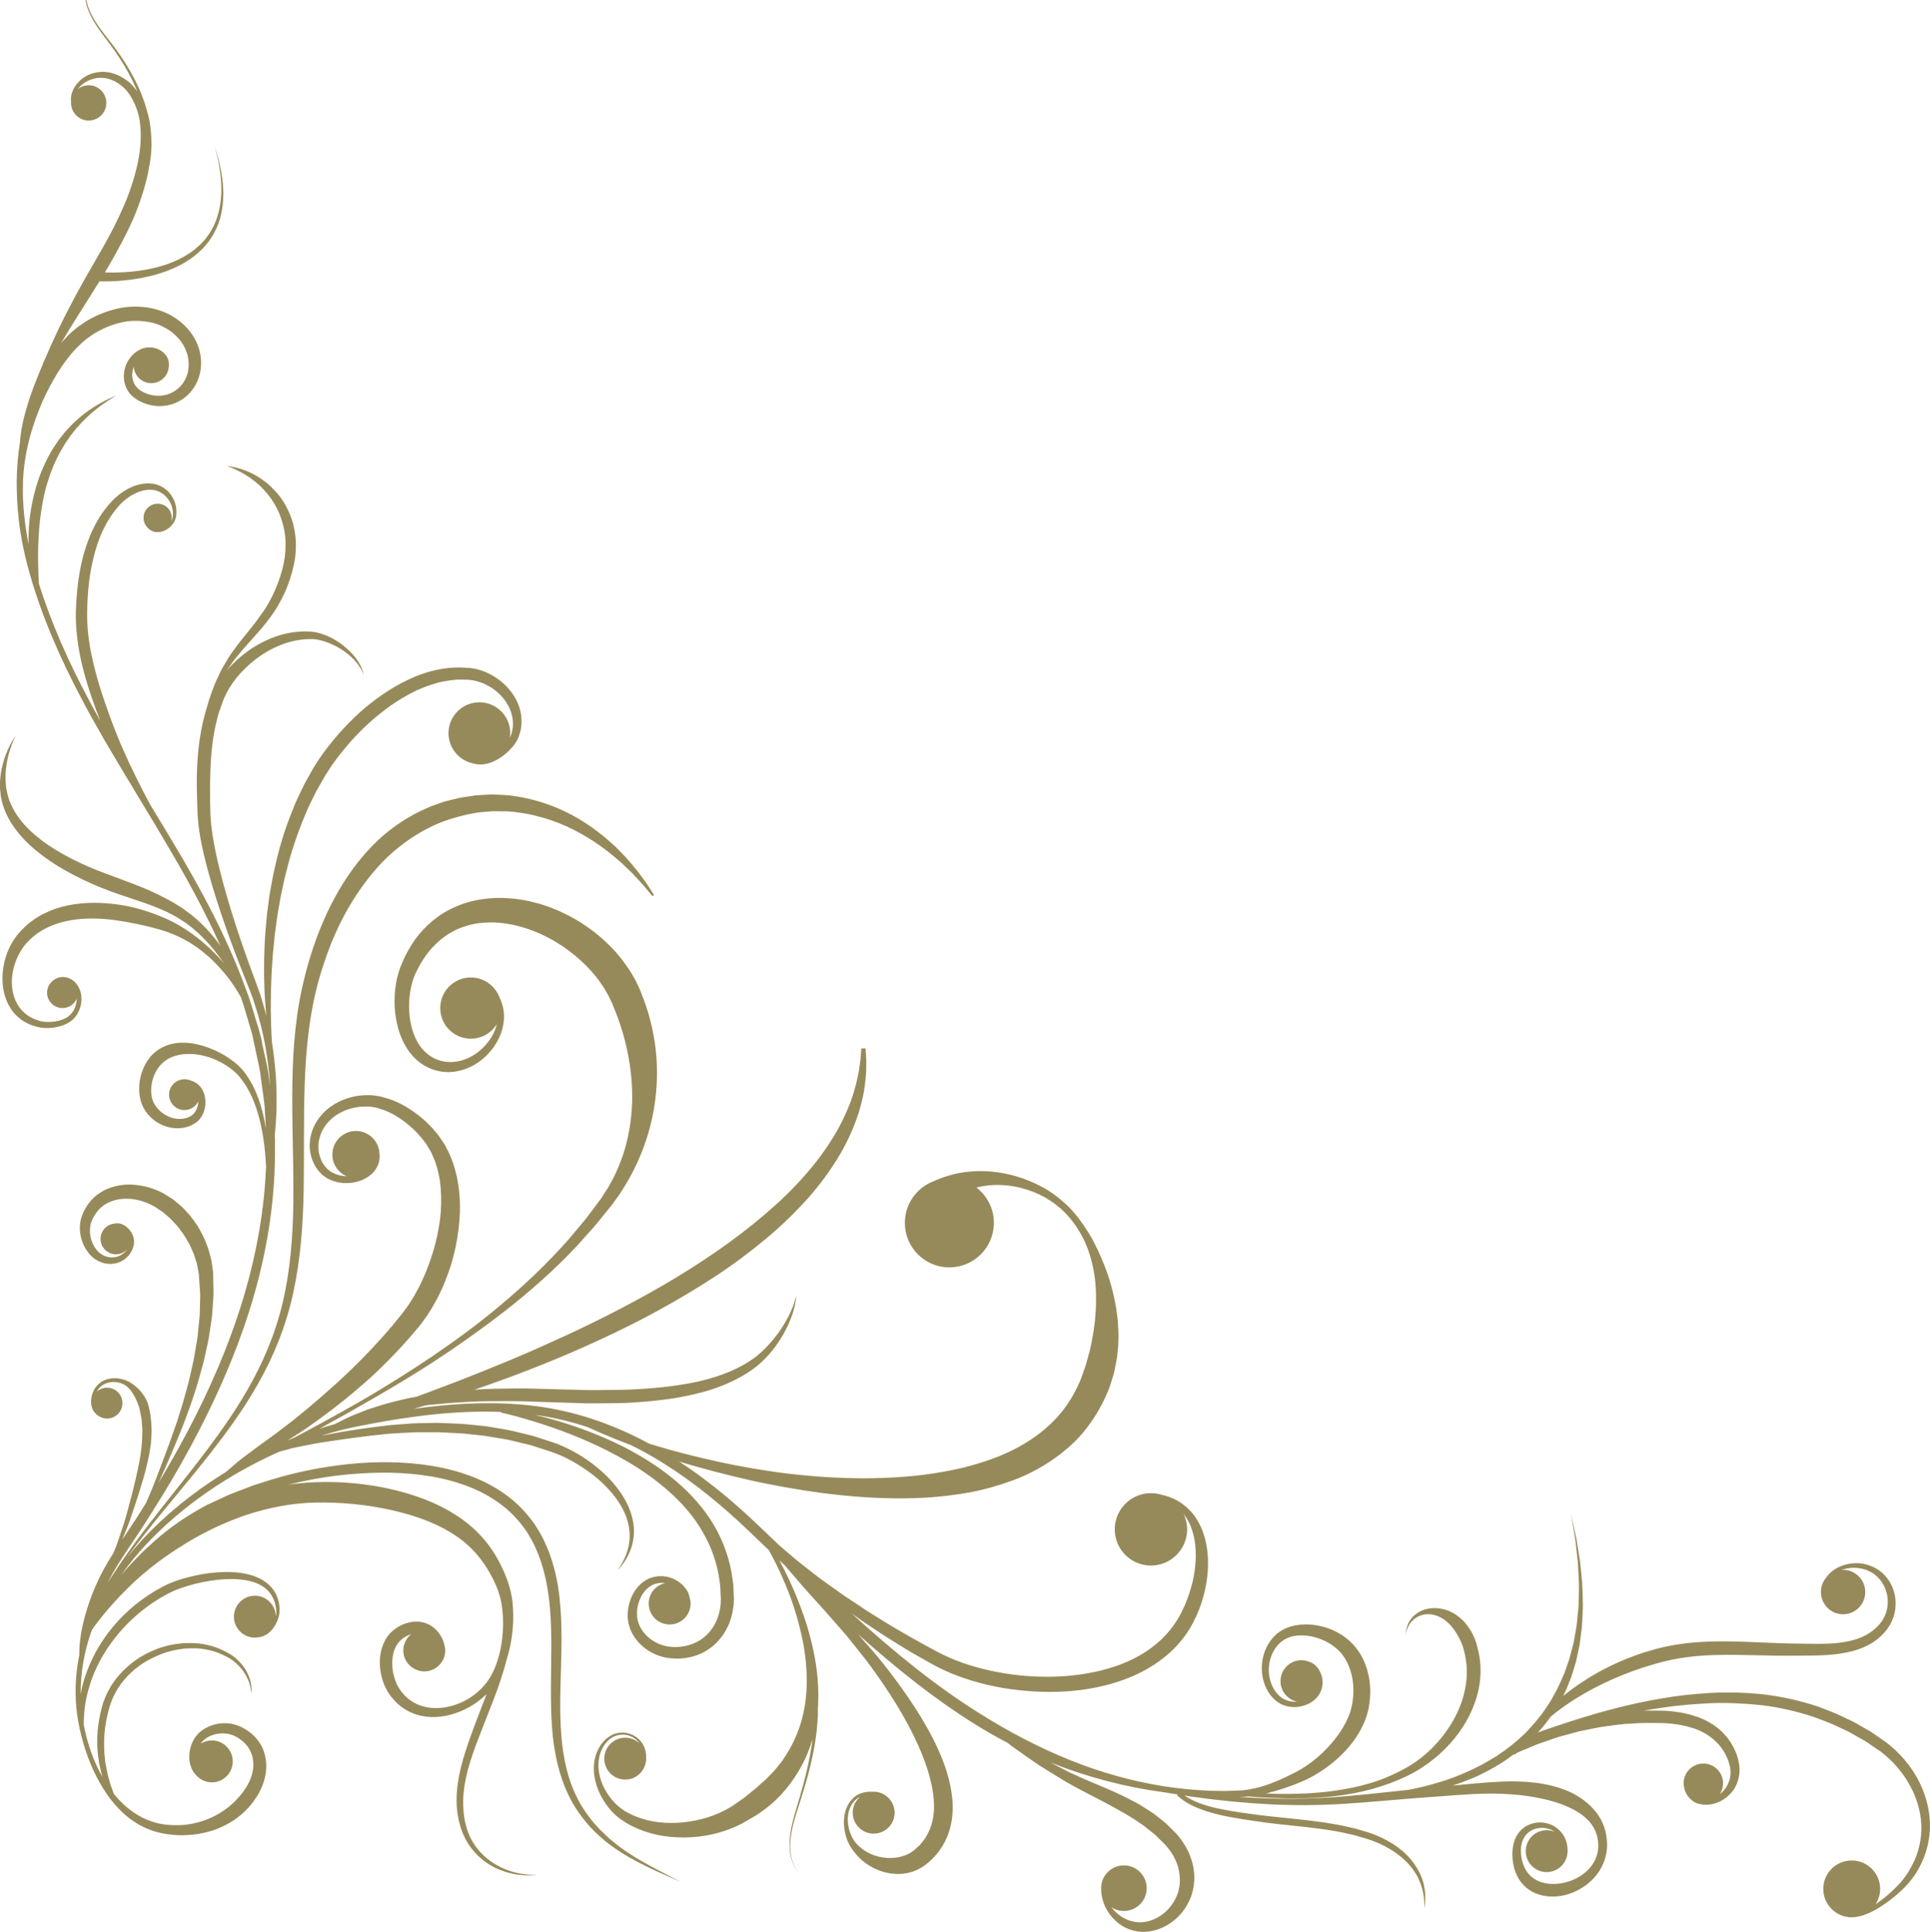 <?xml version="1.0" encoding="UTF-8" standalone="no"?>
<!-- Created with Inkscape (http://www.inkscape.org/) -->

<svg
   xmlns:dc="http://purl.org/dc/elements/1.1/"
   xmlns:cc="http://creativecommons.org/ns#"
   xmlns:rdf="http://www.w3.org/1999/02/22-rdf-syntax-ns#"
   xmlns:svg="http://www.w3.org/2000/svg"
   xmlns="http://www.w3.org/2000/svg"
   xmlns:sodipodi="http://sodipodi.sourceforge.net/DTD/sodipodi-0.dtd"
   xmlns:inkscape="http://www.inkscape.org/namespaces/inkscape"
   width="573.008"
   height="573.417"
   viewBox="0 0 573.008 573.417"
   id="svg3457"
   version="1.1"
   inkscape:version="0.91 r"
   sodipodi:docname="border_bottom_left.svg">
  <defs
     id="defs3459" />
  <sodipodi:namedview
     id="base"
     pagecolor="#ffffff"
     bordercolor="#666666"
     borderopacity="1.0"
     inkscape:pageopacity="0.0"
     inkscape:pageshadow="2"
     inkscape:zoom="0.35"
     inkscape:cx="898.64679"
     inkscape:cy="-224.72002"
     inkscape:document-units="px"
     inkscape:current-layer="layer1"
     showgrid="false"
     units="px"
     fit-margin-top="0"
     fit-margin-left="0"
     fit-margin-right="0"
     fit-margin-bottom="0"
     inkscape:window-width="1855"
     inkscape:window-height="1056"
     inkscape:window-x="65"
     inkscape:window-y="24"
     inkscape:window-maximized="1" />
  <g
     inkscape:label="Capa 1"
     inkscape:groupmode="layer"
     id="layer1"
     transform="translate(523.647,265.775)">
    <path
       inkscape:connector-curvature="0"
       id="path20"
       style="fill:#978a5a;fill-opacity:1;fill-rule:nonzero;stroke:none"
       d="m -252.077,283.283 -0.013,0.006 c 0.051,-0.037 0.084,-0.061 0.013,-0.006 z m -271.37,-313.002 c 0.429,2.87 1.585,5.89 3.415,8.664 1.809,2.789 4.214,5.354 6.957,7.63 2.741,2.283 5.789,4.34 9.024,6.141 3.224,1.799 6.636,3.45 10.075,4.85 3.469,1.449 6.974,2.546 10.36,3.699 3.401,1.101 6.665,2.297 9.648,3.716 0.723,0.371 1.439,0.74 2.147,1.104 0.714,0.37 1.419,0.881 2.119,1.308 l 1.041,0.662 0.259,0.165 c -0.035,-0.022 0.124,0.098 0.176,0.138 l 0.465,0.359 c 0.614,0.481 1.246,0.927 1.806,1.446 2.32,1.981 4.325,4.107 6.001,6.22 1.035,1.306 1.95,2.554 2.786,3.771 -1.897,-2.26 -4.114,-4.481 -6.647,-6.586 -3.224,-2.646 -6.931,-5.135 -11.25,-6.972 -4.159,-1.779 -8.734,-3.2 -13.526,-3.876 -4.789,-0.662 -9.825,-0.784 -14.794,0.228 -4.945,0.97 -9.82,3.294 -13.405,6.902 -0.902,0.897 -1.724,1.825 -2.45,2.881 -0.751,1.086 -1.337,2.164 -1.849,3.305 -0.998,2.271 -1.579,4.659 -1.77,7.035 -0.16,2.377 0.033,4.76 0.735,6.979 0.698,2.212 1.895,4.264 3.538,5.789 1.62,1.548 3.606,2.551 5.571,3.076 0.256,0.066 0.468,0.135 0.76,0.196 0.233,0.046 0.45,0.098 0.731,0.133 0.54,0.087 1.018,0.114 1.52,0.13 0.99,0.024 1.952,-0.058 2.881,-0.226 1.86,-0.356 3.587,-0.983 5.03,-2.231 1.312,-1.17 2.105,-2.815 2.43,-4.316 0.701,-3.067 -0.451,-6.07 -2.419,-7.416 -0.959,-0.682 -2.022,-0.966 -2.951,-0.971 -0.938,0.005 -1.734,0.302 -2.277,0.669 0,0.002 -0.013,0.005 -0.013,0.009 -1.394,0.785 -2.348,2.261 -2.348,3.975 0,2.529 2.051,4.58 4.58,4.58 1.895,0 3.521,-1.153 4.218,-2.794 0,0.53 -0.055,1.075 -0.193,1.63 -0.32,1.286 -0.945,2.539 -2.096,3.491 -1.042,0.849 -2.625,1.434 -4.245,1.667 -0.821,0.121 -1.673,0.164 -2.527,0.115 -0.419,-0.026 -0.873,-0.07 -1.258,-0.146 -0.185,-0.026 -0.426,-0.087 -0.655,-0.142 -0.171,-0.044 -0.411,-0.133 -0.614,-0.196 -1.695,-0.546 -3.3,-1.481 -4.558,-2.814 -2.57,-2.644 -3.538,-6.829 -2.933,-10.874 0.299,-2.027 0.936,-4.044 1.899,-5.894 0.48,-0.914 1.065,-1.82 1.679,-2.594 0.634,-0.806 1.39,-1.591 2.183,-2.289 3.156,-2.876 7.312,-4.499 11.634,-5.247 4.348,-0.724 8.891,-0.59 13.31,0.025 4.429,0.631 8.762,1.545 12.955,2.736 4.036,1.155 7.85,2.987 11.072,5.281 3.248,2.277 5.923,4.978 8.166,7.636 2.046,2.433 3.658,4.891 4.94,7.209 1.08,3.084 1.92,6.284 2.871,9.41 l 0.417,1.427 c 0.117,0.4 0.21,0.939 0.316,1.401 l 0.616,2.876 c 0.41,1.914 0.82,3.822 1.228,5.726 0.372,1.909 0.551,3.846 0.835,5.758 0.246,1.917 0.546,3.822 0.745,5.731 0.111,1.916 0.223,3.826 0.333,5.729 l 0.051,0.884 c -0.534,-3.339 -1.351,-6.729 -2.665,-10.034 -0.801,-2.062 -1.857,-4.069 -3.179,-5.926 l -0.512,-0.721 -0.52,-0.637 c -0.403,-0.456 -0.812,-0.884 -1.228,-1.28 -0.844,-0.796 -1.749,-1.514 -2.695,-2.167 -1.896,-1.308 -3.958,-2.342 -6.112,-3.165 -2.161,-0.794 -4.433,-1.399 -6.814,-1.515 -2.36,-0.119 -4.881,0.225 -7.107,1.411 -1.117,0.57 -2.121,1.354 -2.993,2.234 -0.854,0.889 -1.56,1.941 -2.074,2.938 -1.114,2.171 -1.644,4.376 -1.72,6.643 -0.079,2.241 0.369,4.543 1.524,6.513 2.324,3.873 6.489,5.781 10.279,5.633 1.911,-0.061 3.694,-0.696 5.12,-1.718 0.855,-0.644 1.33,-1.311 1.765,-2.062 0.412,-0.739 0.672,-1.51 0.815,-2.265 0.57,-3.015 -0.406,-5.861 -2.394,-7.258 -0.751,-0.49 -1.489,-0.799 -2.185,-0.983 -0.468,-0.161 -0.961,-0.268 -1.484,-0.268 -0.463,0 -0.9,0.089 -1.32,0.216 -0.113,0.031 -0.223,0.062 -0.321,0.099 -0.101,0.04 -0.198,0.083 -0.295,0.128 -0.074,0.036 -0.138,0.072 -0.203,0.11 -1.445,0.77 -2.441,2.275 -2.441,4.026 0,2.53 2.05,4.581 4.58,4.581 1.821,0 3.382,-1.073 4.12,-2.614 -0.016,0.481 -0.079,0.974 -0.217,1.464 -0.14,0.55 -0.376,1.087 -0.689,1.57 -0.28,0.47 -0.739,0.971 -1.104,1.21 -1.03,0.677 -2.401,1.05 -3.78,0.993 -2.77,-0.048 -5.82,-1.824 -7.311,-4.522 -1.448,-2.632 -1.101,-6.655 0.578,-9.641 0.894,-1.585 2.05,-2.794 3.571,-3.654 1.499,-0.866 3.331,-1.333 5.275,-1.442 3.911,-0.224 8.17,1.004 11.697,3.229 0.886,0.552 1.735,1.163 2.521,1.837 0.396,0.344 0.759,0.69 1.101,1.039 l 0.547,0.61 0.464,0.599 c 1.292,1.644 2.376,3.474 3.23,5.402 1.744,3.85 2.721,7.981 3.366,12.004 0.461,2.993 0.726,5.936 0.848,8.794 -0.517,12.761 -2.752,25.037 -6.008,36.41 -3.797,13.351 -8.944,25.501 -14.346,36.362 -3.791,7.625 -7.72,14.62 -11.566,20.99 1.179,-2.579 2.46,-5.41 3.748,-8.5 0.792,-1.824 1.597,-3.764 2.395,-5.741 0.403,-0.994 0.812,-2.005 1.228,-3.033 0.389,-1.046 0.781,-2.109 1.181,-3.185 0.833,-2.147 1.562,-4.39 2.301,-6.686 0.796,-2.279 1.403,-4.675 2.08,-7.096 0.166,-0.606 0.334,-1.215 0.502,-1.826 0.135,-0.62 0.271,-1.242 0.407,-1.867 0.274,-1.251 0.547,-2.513 0.824,-3.78 0.311,-1.262 0.424,-2.574 0.647,-3.871 0.186,-1.305 0.414,-2.611 0.571,-3.935 0.098,-1.333 0.195,-2.671 0.292,-4.014 l 0.145,-2.021 c 0.046,-0.675 -0.013,-1.356 -0.013,-2.036 -0.028,-1.364 -0.052,-2.731 -0.08,-4.099 l -0.013,-0.514 0,-0.129 -10e-4,-0.064 c 0,0.007 -0.037,-0.297 -0.024,-0.198 l -0.034,-0.246 -0.134,-0.985 -0.27,-1.97 c -0.372,-1.406 -0.689,-2.921 -1.19,-4.263 -0.557,-1.31 -0.975,-2.694 -1.712,-3.917 l -1.015,-1.881 c -0.347,-0.621 -0.806,-1.173 -1.205,-1.76 -0.425,-0.571 -0.809,-1.171 -1.268,-1.712 l -1.434,-1.579 c -0.904,-1.097 -2.091,-1.92 -3.156,-2.844 -0.521,-0.477 -1.16,-0.812 -1.755,-1.194 l -1.805,-1.104 c -0.772,-0.381 -1.157,-0.565 -1.871,-0.859 -0.694,-0.259 -1.401,-0.555 -2.069,-0.721 -1.34,-0.422 -2.725,-0.656 -4.104,-0.801 -2.756,-0.286 -5.589,0.064 -8.15,1.094 -1.286,0.497 -2.458,1.249 -3.531,2.07 -0.49,0.469 -1.016,0.896 -1.45,1.4 -0.406,0.524 -0.885,0.994 -1.205,1.56 -0.733,1.113 -1.242,2.164 -1.698,3.451 -0.077,0.279 -0.163,0.499 -0.234,0.824 l -0.179,1.031 c -0.069,0.666 -0.101,1.27 -0.062,1.889 0.125,2.454 0.95,4.706 2.288,6.522 1.284,1.843 3.301,3.131 5.364,3.501 0.512,0.099 1.032,0.085 1.532,0.121 l 0.74,-0.08 0.364,-0.043 0.181,-0.022 0.089,-0.011 c 0.188,-0.037 0.075,-0.018 0.126,-0.029 l 0.039,-0.013 0.61,-0.186 c 0.195,-0.051 0.406,-0.126 0.647,-0.254 0.459,-0.221 0.914,-0.443 1.251,-0.73 1.451,-1.083 2.408,-2.572 2.725,-4.099 0.12,-0.372 0.106,-0.762 0.115,-1.135 0,-0.199 0.024,-0.345 -0.013,-0.578 l -0.08,-0.48 c -0.176,-0.74 -0.465,-1.316 -0.79,-1.849 -0.693,-1.028 -1.551,-1.755 -2.411,-2.159 -0.865,-0.405 -1.705,-0.458 -2.336,-0.352 -0.051,0.013 -0.091,0.028 -0.14,0.041 -2.336,0.207 -4.175,2.147 -4.175,4.537 0,2.53 2.051,4.581 4.58,4.581 1.354,0 2.558,-0.599 3.396,-1.532 -0.458,0.649 -1.054,1.235 -1.784,1.67 -0.297,0.22 -0.605,0.315 -0.9,0.446 l -0.228,0.1 -0.309,0.069 -0.624,0.138 c -0.349,0.011 -0.704,0.022 -1.062,0.034 -0.374,-0.07 -0.76,-0.08 -1.127,-0.185 -1.469,-0.407 -2.845,-1.409 -3.723,-2.914 -0.484,-0.715 -0.779,-1.576 -1.051,-2.433 -0.193,-0.885 -0.361,-1.799 -0.305,-2.719 0,-0.45 0.079,-0.931 0.15,-1.34 0.051,-0.193 0.098,-0.385 0.135,-0.58 0.051,-0.209 0.179,-0.502 0.266,-0.751 0.336,-0.774 0.86,-1.736 1.445,-2.484 2.317,-3.21 6.684,-4.519 11.018,-3.845 1.084,0.176 2.175,0.415 3.224,0.814 0.552,0.168 0.999,0.405 1.49,0.603 0.455,0.203 1.202,0.614 1.565,0.818 l 1.436,0.97 c 0.475,0.33 0.984,0.609 1.403,1.03 0.868,0.792 1.829,1.478 2.589,2.408 l 1.221,1.309 c 0.395,0.45 0.719,0.963 1.084,1.441 0.346,0.494 0.741,0.955 1.051,1.475 l 0.926,1.567 c 0.685,1.015 1.064,2.184 1.6,3.283 0.292,0.559 0.391,1.109 0.59,1.664 l 0.545,1.67 0.36,1.956 0.18,0.978 0.041,0.223 0,0.007 0.013,0.12 0.031,0.479 0.259,3.83 c 0.031,0.64 0.115,1.275 0.104,1.916 l -0.049,1.923 c -0.03,1.282 -0.061,2.561 -0.091,3.835 -0.09,1.272 -0.249,2.54 -0.369,3.804 -0.155,1.26 -0.198,2.527 -0.443,3.766 -0.209,1.244 -0.416,2.48 -0.623,3.708 -0.104,0.614 -0.206,1.226 -0.307,1.836 -0.135,0.604 -0.271,1.206 -0.404,1.806 -0.549,2.396 -1.026,4.77 -1.701,7.048 -0.618,2.292 -1.23,4.535 -1.944,6.678 -0.34,1.077 -0.677,2.141 -1.009,3.189 -0.365,1.044 -0.725,2.072 -1.079,3.084 -0.71,2.038 -1.401,3.96 -2.105,5.821 -1.364,3.739 -2.699,7.117 -3.855,10.131 -0.743,1.834 -1.462,3.484 -2.126,4.994 -0.374,0.591 -0.749,1.191 -1.12,1.769 -1.982,3.206 -4.006,6.199 -5.907,9.033 0.362,-0.895 0.731,-1.806 1.115,-2.75 0.916,-2.098 1.604,-4.407 2.43,-6.763 0.83,-2.369 1.562,-4.798 2.326,-7.31 0.771,-2.501 1.44,-5.099 1.985,-7.742 0.28,-1.319 0.435,-2.676 0.655,-4.011 0.077,-1.36 0.194,-2.716 0.194,-4.07 -0.076,-2.715 -0.35,-5.409 -1.179,-7.936 -0.54,-1.397 -1.262,-2.449 -2.118,-3.454 -0.844,-0.983 -1.812,-1.834 -2.894,-2.466 l -0.393,-0.249 c -0.241,-0.136 -0.289,-0.135 -0.444,-0.209 -0.256,-0.114 -0.516,-0.217 -0.764,-0.339 -0.586,-0.169 -1.19,-0.403 -1.758,-0.46 -0.57,-0.091 -1.129,-0.166 -1.686,-0.117 -0.557,-0.021 -1.094,0.104 -1.617,0.215 -2.105,0.449 -3.714,2.038 -4.395,3.574 -0.73,1.564 -0.861,3.129 -0.6,4.381 0.231,1.275 0.965,2.147 1.509,2.589 0.125,0.106 0.237,0.191 0.343,0.264 0.77,0.586 1.719,0.949 2.761,0.949 2.53,0 4.58,-2.051 4.58,-4.581 0,-2.529 -2.05,-4.579 -4.58,-4.579 -1.161,0 -2.211,0.446 -3.02,1.16 0.642,-1.3 1.934,-2.36 3.65,-2.694 0.45,-0.075 0.906,-0.172 1.386,-0.133 0.477,-0.029 0.956,0.058 1.441,0.151 0.499,0.069 0.899,0.312 1.363,0.461 0.239,0.138 0.472,0.292 0.71,0.44 0.091,0.061 0.3,0.18 0.295,0.195 l 0.291,0.258 c 1.531,1.367 2.554,3.575 3.259,5.501 0.091,0.266 0.175,0.588 0.264,0.88 0.052,0.172 0.11,0.547 0.165,0.814 0.114,0.584 0.229,1.171 0.343,1.762 0.149,0.586 0.182,1.198 0.215,1.811 0.041,0.614 0.084,1.231 0.125,1.85 0.02,1.245 -0.069,2.511 -0.117,3.779 -0.154,1.271 -0.236,2.553 -0.446,3.831 -0.407,2.558 -0.953,5.11 -1.554,7.631 -0.601,2.507 -1.202,5.027 -1.875,7.384 -0.677,2.368 -1.224,4.699 -2.006,6.819 -0.361,1.073 -0.714,2.115 -1.055,3.124 -0.334,1.012 -0.665,1.988 -1.06,2.89 -0.161,0.393 -0.318,0.776 -0.471,1.154 -1.978,3.107 -3.714,6.145 -4.936,9.023 -0.801,1.625 -1.355,3.259 -1.946,4.756 -0.561,1.512 -0.96,2.98 -1.396,4.315 -0.735,2.721 -1.298,5.045 -1.495,7.029 -0.328,1.961 -0.325,3.405 -0.347,4.395 0,0.291 -0.013,0.527 -0.015,0.734 -1.185,5.896 -1.424,11.87 -0.649,17.596 0.181,1.381 0.434,2.743 0.719,4.095 0.034,0.325 0.054,0.511 0.054,0.511 l 0.061,-0.005 c 0.624,2.835 1.435,5.601 2.417,8.238 1.518,4.071 3.482,7.901 5.914,11.354 2.453,3.424 5.47,6.454 9.081,8.52 1.798,1.041 3.716,1.826 5.706,2.349 1.976,0.509 3.969,0.744 5.941,0.855 1.979,0.069 3.936,-0.07 5.862,-0.335 1.92,-0.305 3.79,-0.796 5.593,-1.44 1.775,-0.71 3.475,-1.56 5.048,-2.583 1.552,-1.046 3.004,-2.223 4.234,-3.576 0.641,-0.626 1.206,-1.441 1.79,-2.149 l 0.691,-1.02 0.343,-0.506 c 0.019,-0.024 0.145,-0.223 0.133,-0.21 l 0.085,-0.146 0.17,-0.294 c 0.887,-1.574 1.567,-3.251 1.948,-4.994 0.805,-3.455 0.307,-7.253 -1.569,-10.134 -0.931,-1.427 -2.123,-2.618 -3.421,-3.514 -1.3,-0.899 -2.645,-1.594 -4.192,-2.004 -3.034,-0.771 -6.03,-0.207 -8.431,1.1 -0.3,0.181 -0.583,0.338 -0.88,0.551 -0.301,0.212 -0.599,0.43 -0.794,0.613 -0.525,0.424 -1.005,0.961 -1.383,1.494 -0.77,1.083 -1.248,2.254 -1.525,3.416 -0.542,2.317 -0.328,4.685 0.721,6.567 0.318,0.569 0.709,1.064 1.144,1.494 1.136,1.216 2.74,1.988 4.535,1.988 3.435,0 6.22,-2.785 6.22,-6.221 0,-3.435 -2.785,-6.22 -6.22,-6.22 -1.192,0 -2.297,0.352 -3.244,0.935 0.109,-0.158 0.194,-0.331 0.316,-0.477 0.311,-0.37 0.629,-0.682 1.038,-0.966 0.25,-0.199 0.446,-0.305 0.639,-0.421 0.193,-0.12 0.445,-0.235 0.667,-0.351 1.873,-0.85 4.232,-1.103 6.344,-0.445 1.01,0.318 2.1,0.938 3.041,1.673 0.954,0.733 1.754,1.643 2.357,2.678 1.212,2.064 1.504,4.715 0.799,7.33 -0.335,1.308 -0.914,2.598 -1.664,3.819 l -0.247,0.39 -0.35,0.5 -0.708,1.009 c -0.486,0.542 -0.87,1.109 -1.43,1.653 -4.072,4.482 -10.45,7.7 -17.628,7.829 -1.781,0.004 -3.603,-0.087 -5.381,-0.451 -1.761,-0.362 -3.525,-0.969 -5.192,-1.82 -3.181,-1.607 -6.058,-4.062 -8.451,-7.034 -0.207,-0.575 -0.56,-1.55 -1.038,-2.871 -0.27,-1.115 -0.725,-2.414 -1.018,-3.985 -0.15,-0.784 -0.311,-1.616 -0.48,-2.496 -0.087,-0.889 -0.179,-1.824 -0.275,-2.8 -0.094,-1.954 -0.134,-4.076 0.094,-6.306 0.204,-2.23 0.656,-4.559 1.33,-6.91 0.076,-0.265 0.163,-0.66 0.23,-0.821 l 0.333,-0.895 c 0.233,-0.586 0.426,-1.229 0.694,-1.779 0.581,-1.051 1.066,-2.156 1.85,-3.171 0.667,-1.077 1.554,-2 2.393,-2.969 0.434,-0.471 0.938,-0.877 1.404,-1.321 l 0.711,-0.655 0.775,-0.58 c 2.011,-1.634 4.361,-2.795 6.706,-3.779 2.371,-0.956 4.843,-1.506 7.261,-1.784 2.419,-0.152 4.806,-0.134 6.978,0.405 2.203,0.407 4.156,1.276 5.875,2.195 1.731,0.932 3.025,2.141 4.032,3.361 0.974,1.246 1.679,2.461 2.086,3.536 0.256,0.521 0.351,1.029 0.495,1.456 0.152,0.427 0.201,0.806 0.246,1.114 0.104,0.619 0.159,0.949 0.159,0.949 l 0.091,-0.002 c 0,0 -0.013,-0.338 -0.022,-0.97 -0.013,-0.32 -0.013,-0.714 -0.114,-1.166 -0.1,-0.45 -0.121,-1 -0.343,-1.558 -0.184,-0.571 -0.379,-1.21 -0.716,-1.854 -0.281,-0.674 -0.706,-1.336 -1.17,-2.042 -0.998,-1.349 -2.373,-2.785 -4.15,-3.835 -1.782,-1.035 -3.834,-2.022 -6.157,-2.538 -2.296,-0.646 -4.829,-0.76 -7.416,-0.676 -2.584,0.206 -5.239,0.706 -7.806,1.644 -2.529,0.996 -5.05,2.229 -7.241,3.95 l -0.841,0.616 -0.777,0.695 c -0.51,0.472 -1.055,0.907 -1.532,1.411 -0.927,1.035 -1.896,2.031 -2.645,3.196 -0.848,1.075 -1.462,2.362 -2.124,3.579 -0.3,0.61 -0.482,1.206 -0.729,1.802 l -0.344,0.89 c -0.164,0.427 -0.184,0.661 -0.281,0.999 -0.685,2.49 -1.134,4.957 -1.323,7.317 -0.217,2.361 -0.158,4.61 0.043,6.662 0.138,1.021 0.271,2.001 0.398,2.933 0.21,0.915 0.41,1.782 0.599,2.599 0.101,0.542 0.263,1.041 0.427,1.524 -2.665,-4.645 -4.519,-9.946 -5.579,-15.494 -0.014,-0.738 0.013,-1.705 0.084,-2.98 0.089,-1.353 0.255,-2.995 0.641,-4.841 0.375,-1.846 0.953,-3.895 1.739,-6.072 0.79,-2.176 1.865,-4.455 3.208,-6.742 1.329,-2.299 2.99,-4.56 4.846,-6.779 3.754,-4.396 8.565,-8.431 14.012,-11.326 2.65,-1.469 5.59,-2.425 8.549,-3.176 2.959,-0.724 5.934,-1.222 8.816,-1.375 2.876,-0.13 5.683,0.03 8.158,0.761 2.471,0.713 4.549,2.125 5.684,4.026 0.586,0.934 0.943,1.96 1.16,2.966 0.229,1.012 0.311,1.99 0.186,2.884 -0.02,0.141 -0.06,0.268 -0.086,0.404 -0.043,-3.397 -2.804,-6.14 -6.211,-6.14 -3.435,0 -6.221,2.785 -6.221,6.22 0,3.436 2.786,6.22 6.221,6.22 0.323,0 0.632,-0.046 0.943,-0.095 -0.02,0.005 -0.048,0.01 -0.046,0.014 0,-0.028 0.405,0.016 1.129,-0.2 0.709,-0.21 1.776,-0.684 2.75,-1.739 0.984,-1.026 1.936,-2.55 2.38,-4.535 0.42,-2.025 0.126,-4.384 -1.059,-6.659 -1.194,-2.289 -3.578,-4.089 -6.282,-5.021 -2.712,-0.98 -5.724,-1.292 -8.775,-1.239 -3.059,0.061 -6.19,0.454 -9.303,1.171 -3.091,0.728 -6.268,1.66 -9.191,3.24 -2.884,1.516 -5.614,3.32 -8.096,5.345 -2.495,2.013 -4.71,4.276 -6.673,6.607 -3.913,4.694 -6.565,9.84 -8.113,14.46 -0.651,1.936 -1.083,3.772 -1.377,5.469 -0.071,-6.362 1.061,-12.87 3.333,-19.121 0.286,-0.398 0.706,-0.98 1.251,-1.739 1.146,-1.489 2.821,-3.645 5.178,-6.245 2.35,-2.584 5.287,-5.665 8.988,-8.771 0.464,-0.384 0.935,-0.774 1.413,-1.17 l 0.699,-0.578 0.774,-0.595 c 1.041,-0.804 2.114,-1.624 3.206,-2.379 2.17,-1.57 4.594,-3.11 7.114,-4.652 5.086,-3.038 10.877,-5.815 17.231,-7.991 6.39,-2.076 13.287,-3.535 20.59,-3.666 7.279,-0.131 14.938,0.547 22.414,2.215 7.44,1.665 14.95,4.321 20.906,8.88 2.995,2.329 5.518,5.145 7.534,8.404 2,3.263 3.661,6.794 4.296,10.421 0.634,3.729 0.615,7.614 0.105,11.349 -0.534,3.729 -1.593,7.375 -3.399,10.476 -3.611,6.154 -10.944,9.71 -17.309,9.221 -1.587,-0.136 -3.118,-0.496 -4.486,-1.124 -1.367,-0.632 -2.58,-1.494 -3.594,-2.526 -0.499,-0.529 -0.96,-1.081 -1.371,-1.673 -0.181,-0.289 -0.43,-0.63 -0.554,-0.866 -0.198,-0.349 -0.405,-0.71 -0.507,-0.976 -0.531,-1.19 -0.965,-2.574 -1.154,-3.9 -0.38,-2.67 -0.092,-5.344 0.99,-7.279 0.12,-0.253 0.28,-0.468 0.434,-0.685 l 0.114,-0.165 c 10e-4,-0.005 0.077,-0.109 0.015,-0.031 l 0.081,-0.098 0.323,-0.388 c 0.289,-0.31 0.721,-0.703 1.141,-1.011 0.731,-0.52 1.532,-0.906 2.336,-1.144 -1.394,1.141 -2.304,2.854 -2.304,4.796 0,2.785 1.844,5.115 4.367,5.907 0.152,0.061 0.311,0.11 0.475,0.147 0.081,0.019 0.161,0.036 0.244,0.051 0.013,0.001 0.019,0.005 0.03,0.006 0.014,0.001 0.028,-10e-4 0.04,0 0.347,0.06 0.7,0.107 1.065,0.107 3.435,0 6.22,-2.785 6.22,-6.22 0,-0.615 -0.116,-1.198 -0.282,-1.758 -0.339,-1.509 -1.134,-2.962 -2.279,-4.209 -0.439,-0.468 -0.946,-0.895 -1.52,-1.28 -0.279,-0.188 -0.6,-0.369 -0.964,-0.545 l -0.193,-0.089 -0.145,-0.062 -0.128,-0.046 -0.514,-0.182 c -1.391,-0.438 -2.919,-0.502 -4.374,-0.215 -1.462,0.286 -2.866,0.886 -4.156,1.755 -0.645,0.454 -1.229,0.925 -1.863,1.596 l -0.336,0.384 -0.084,0.095 c -0.119,0.142 -0.085,0.113 -0.135,0.176 l -0.179,0.255 c -0.242,0.339 -0.481,0.682 -0.666,1.052 -1.603,2.939 -1.905,6.372 -1.327,9.666 0.305,1.669 0.791,3.279 1.659,4.92 0.226,0.453 0.435,0.766 0.646,1.103 0.279,0.45 0.527,0.74 0.796,1.117 0.544,0.705 1.156,1.369 1.819,1.996 1.343,1.238 2.94,2.252 4.683,2.946 1.744,0.694 3.624,1.034 5.504,1.099 3.776,0.074 7.519,-0.991 10.89,-2.803 1.941,-1.05 3.791,-2.395 5.418,-4.001 -0.626,1.663 -1.272,3.344 -1.939,5.054 -1.201,3.066 -2.368,6.196 -3.473,9.376 -1.086,3.188 -2.101,6.434 -2.736,9.739 -0.626,3.299 -0.951,6.649 -0.641,9.88 0.09,0.805 0.165,1.6 0.339,2.397 l 0.23,1.18 0.294,1.099 c 0.388,1.522 0.995,2.941 1.654,4.277 1.409,2.636 3.32,4.772 5.346,6.357 2.029,1.596 4.189,2.605 6.145,3.264 1.964,0.652 3.744,0.971 5.214,1.075 0.733,0.085 1.391,0.083 1.964,0.074 0.573,0.011 1.055,-0.011 1.444,-0.055 0.781,-0.064 1.198,-0.099 1.198,-0.099 0,0 -0.417,-0.001 -1.201,-0.002 -0.393,0.011 -0.875,-0.007 -1.438,-0.066 -0.562,-0.037 -1.206,-0.096 -1.923,-0.223 -2.839,-0.404 -6.966,-1.654 -10.682,-4.848 -1.846,-1.581 -3.533,-3.658 -4.725,-6.149 -0.552,-1.265 -1.054,-2.592 -1.347,-4.01 l -0.245,-1.11 -0.156,-1.083 c -0.122,-0.714 -0.161,-1.469 -0.212,-2.223 -0.223,-3.02 0.155,-6.171 0.823,-9.309 0.677,-3.143 1.73,-6.27 2.869,-9.376 1.161,-3.104 2.405,-6.205 3.594,-9.264 1.195,-3.053 2.42,-6.075 3.422,-9.076 0.777,-2.325 1.512,-4.609 2.071,-6.859 0.547,-1.695 0.973,-3.435 1.298,-5.192 0.749,-3.966 0.938,-8.074 0.501,-12.239 -0.472,-4.287 -2.059,-8.273 -4.014,-12.004 -1.979,-3.746 -4.702,-7.247 -7.93,-10.102 -6.606,-5.779 -14.686,-8.969 -22.666,-10.994 -8.043,-1.961 -16.133,-2.703 -24.017,-2.396 -2.669,0.113 -5.357,0.355 -7.982,0.748 4.89,-1.222 9.992,-2.191 15.274,-2.799 7.815,-0.866 15.995,-1.156 24.136,-0.119 4.064,0.521 8.117,1.355 12.005,2.688 3.896,1.298 7.621,3.105 10.945,5.46 3.339,2.335 6.185,5.303 8.446,8.643 1.075,1.71 2.089,3.454 2.861,5.331 0.205,0.481 0.431,0.969 0.62,1.444 l 0.504,1.403 c 0.361,0.916 0.621,1.91 0.916,2.876 2.217,7.815 2.462,16.02 2.438,23.922 -0.043,7.925 -0.333,15.679 0.198,23.071 0.521,7.376 2.066,14.409 4.951,20.291 1.407,2.951 3.178,5.566 5.074,7.845 0.915,1.171 1.954,2.179 2.924,3.19 1.054,0.996 2.041,1.815 3.036,2.675 4.18,3.294 8.175,5.442 11.525,7.103 3.341,1.663 6.031,2.814 7.861,3.606 1.831,0.789 2.808,1.209 2.808,1.209 0,0 -0.948,-0.484 -2.723,-1.391 -1.768,-0.92 -4.381,-2.235 -7.621,-4.036 -3.224,-1.796 -7.12,-4.176 -10.93,-7.503 -0.921,-0.881 -1.946,-1.827 -2.865,-2.746 -0.904,-1.005 -1.871,-2.002 -2.71,-3.154 -1.745,-2.241 -3.348,-4.782 -4.594,-7.634 -2.572,-5.681 -3.797,-12.429 -4.134,-19.617 -0.396,-7.202 0.081,-14.869 0.205,-22.88 0.056,-4.005 0.034,-8.104 -0.276,-12.268 -0.309,-4.157 -0.891,-8.398 -2.092,-12.551 -0.315,-1.036 -0.589,-2.072 -0.996,-3.114 l -0.57,-1.56 c -0.201,-0.501 -0.419,-0.97 -0.627,-1.456 -0.838,-2.022 -1.951,-3.949 -3.135,-5.816 -2.482,-3.666 -5.631,-6.926 -9.264,-9.461 -3.623,-2.559 -7.634,-4.486 -11.769,-5.86 -4.131,-1.407 -8.384,-2.271 -12.617,-2.809 -8.479,-1.056 -16.896,-0.794 -24.891,0.245 -7.997,1.029 -15.629,2.81 -22.634,5.138 -0.881,0.279 -1.755,0.555 -2.623,0.83 -0.855,0.328 -1.704,0.652 -2.547,0.975 -1.679,0.656 -3.356,1.269 -4.957,1.936 -1.559,0.721 -3.092,1.431 -4.598,2.129 -0.765,0.375 -1.47,0.634 -2.265,1.095 -0.721,0.405 -1.438,0.806 -2.144,1.204 -5.628,3.226 -10.36,6.855 -14.18,10.434 -1.992,1.706 -3.626,3.536 -5.228,5.133 -1.231,1.296 -2.309,2.569 -3.322,3.739 2.325,-3.28 4.906,-6.431 7.719,-9.412 6.747,-7.157 14.685,-13.476 23.384,-18.858 5.069,-3.132 10.406,-5.952 15.955,-8.402 0.657,-0.177 1.396,-0.376 2.226,-0.599 1.761,-0.565 3.936,-0.882 6.409,-1.406 2.454,-0.55 5.316,-0.911 8.406,-1.387 3.081,-0.459 6.5,-0.917 10.012,-1.343 1.792,-0.188 3.635,-0.38 5.515,-0.578 1.874,-0.14 3.771,-0.212 5.709,-0.328 1.929,-0.154 3.919,-0.065 5.916,-0.095 1.001,0.01 2.009,-0.03 3.02,-0.005 1.01,0.046 2.025,0.095 3.045,0.142 2.039,0.087 4.095,0.164 6.141,0.431 l 3.083,0.329 1.541,0.169 1.53,0.261 c 2.034,0.366 4.093,0.623 6.099,1.077 2,0.48 3.994,0.96 5.97,1.436 3.851,1.282 7.76,2.303 11.076,4.109 3.384,1.754 6.455,3.861 9.101,6.147 2.607,2.321 4.824,4.81 6.37,7.409 0.765,1.3 1.399,2.604 1.857,3.897 0.431,1.299 0.725,2.572 0.84,3.791 0.259,2.44 -0.139,4.614 -0.701,6.314 -0.557,1.711 -1.274,2.962 -1.752,3.812 -0.522,0.83 -0.802,1.272 -0.802,1.272 l 0.061,0.048 c 0,0 0.334,-0.406 0.961,-1.17 0.312,-0.385 0.642,-0.901 1.056,-1.495 0.347,-0.631 0.801,-1.337 1.15,-2.209 0.751,-1.708 1.411,-3.973 1.377,-6.65 -0.065,-2.665 -0.812,-5.673 -2.364,-8.557 -1.521,-2.9 -3.735,-5.699 -6.434,-8.245 -2.705,-2.544 -5.885,-4.859 -9.46,-6.768 -1.786,-0.946 -3.688,-1.847 -5.641,-2.494 -1.955,-0.639 -3.933,-1.285 -5.928,-1.938 -2.034,-0.497 -4.084,-0.999 -6.144,-1.502 -2.064,-0.475 -4.175,-0.748 -6.264,-1.131 l -1.573,-0.263 -1.584,-0.164 -3.16,-0.316 c -2.101,-0.26 -4.204,-0.326 -6.29,-0.403 -1.044,-0.043 -2.081,-0.084 -3.116,-0.125 -1.032,-0.015 -2.061,0.018 -3.083,0.036 -2.045,0.072 -4.059,0.024 -6.05,0.223 -1.985,0.156 -3.949,0.276 -5.846,0.459 -1.877,0.235 -3.714,0.466 -5.501,0.69 -1.846,0.225 -3.538,0.531 -5.23,0.78 -1.679,0.269 -3.304,0.486 -4.855,0.806 -1.482,0.289 -2.902,0.546 -4.26,0.81 2.44,-0.769 4.909,-1.459 7.407,-2.047 2.553,-0.603 5.184,-1.09 7.816,-1.589 5.245,-0.975 10.553,-1.821 15.895,-2.441 7.351,-0.855 14.809,-1.27 22.241,-0.973 l -0.033,0.185 c 0,0 2.697,0.561 7.346,1.919 4.638,1.36 11.238,3.462 18.781,6.806 3.774,1.661 7.758,3.68 11.8,6.062 4.037,2.39 8.09,5.237 11.879,8.595 3.788,3.349 7.285,7.279 9.909,11.809 2.671,4.492 4.482,9.557 5.155,14.814 0.249,1.302 0.236,2.638 0.315,3.96 l 0.049,0.994 0.013,0.237 0,0.05 0,0.13 -0.021,0.52 -0.04,1.04 -0.124,0.87 c -0.134,1.163 -0.505,2.395 -0.911,3.529 -0.497,1.106 -1.028,2.209 -1.779,3.144 -2.819,3.925 -7.918,5.606 -12.508,4.986 -4.586,-0.564 -8.539,-4.025 -9.349,-8.047 -0.746,-4.044 1.17,-8.613 4.362,-10.214 0.78,-0.406 1.694,-0.596 2.498,-0.655 l 0.744,-0.013 c 0.233,0.006 0.412,0.045 0.62,0.061 0,0 0.013,0.002 0.015,0.002 -2.814,0.595 -4.928,3.09 -4.928,6.081 0,3.436 2.785,6.221 6.22,6.221 3.435,0 6.221,-2.785 6.221,-6.221 0,-0.618 -0.119,-1.202 -0.286,-1.768 -0.152,-0.755 -0.396,-1.525 -0.849,-2.196 -1.989,-3.156 -6.509,-5.326 -11.166,-3.486 -2.205,0.969 -3.991,2.866 -5.056,5.109 -0.534,1.126 -0.919,2.337 -1.135,3.607 -0.219,1.33 -0.259,2.58 -0.06,3.96 0.854,5.514 5.844,9.984 11.578,10.884 2.906,0.456 5.851,0.28 8.725,-0.728 2.848,-1.001 5.457,-2.861 7.315,-5.324 0.976,-1.198 1.685,-2.578 2.322,-3.976 0.547,-1.448 1.004,-2.871 1.22,-4.46 l 0.166,-1.189 0.055,-1.039 0.028,-0.52 0.016,-0.35 -0.013,-0.273 -0.05,-1.087 c -0.081,-1.449 -0.077,-2.905 -0.344,-4.344 -0.735,-5.779 -2.736,-11.398 -5.67,-16.305 -2.938,-4.92 -6.761,-9.09 -10.819,-12.589 -4.066,-3.507 -8.406,-6.33 -12.644,-8.713 -4.242,-2.388 -8.441,-4.249 -12.357,-5.817 -6.72,-2.661 -12.665,-4.317 -17.238,-5.41 0.028,0.004 0.052,0.005 0.08,0.009 5.34,0.735 10.533,1.948 15.689,3.67 1.235,0.546 2.621,1.161 4.17,1.846 2.489,1.074 5.388,2.257 8.664,3.49 0.723,0.36 1.451,0.711 2.165,1.087 9.615,5.054 18.449,11.535 26.595,18.707 4.076,3.566 7.971,7.39 11.912,11.156 0.076,0.072 0.15,0.145 0.226,0.217 0.393,0.708 0.815,1.486 1.276,2.374 1.101,2.087 2.328,4.683 3.599,7.71 1.276,3.026 2.555,6.509 3.634,10.389 1.08,3.875 2.03,8.137 2.471,12.688 0.425,4.541 0.405,9.371 -0.519,14.16 -0.904,4.789 -2.755,9.466 -5.449,13.623 l -1.026,1.552 c -0.346,0.515 -0.776,0.975 -1.157,1.465 l -1.174,1.45 c -0.425,0.459 -0.88,0.892 -1.314,1.343 l -1.306,1.345 -1.423,1.239 c -0.479,0.409 -0.931,0.846 -1.396,1.27 l -1.476,1.194 c -1,0.78 -1.927,1.657 -3.016,2.345 l -1.58,1.1 -0.79,0.551 -0.198,0.139 c 0.024,-0.013 -0.124,0.074 0.041,-0.018 l -0.055,0.033 -0.109,0.064 -0.438,0.256 c -1.238,0.746 -2.174,1.206 -3.295,1.718 -1.129,0.506 -2.3,0.922 -3.479,1.316 -4.751,1.464 -9.796,2.002 -14.568,1.442 -2.379,-0.297 -4.68,-0.88 -6.815,-1.74 -0.521,-0.237 -1.075,-0.417 -1.569,-0.698 -0.476,-0.253 -1.051,-0.57 -1.446,-0.765 -0.475,-0.333 -1.046,-0.664 -1.431,-0.991 -0.405,-0.33 -0.821,-0.636 -1.209,-1.035 -3.174,-3.004 -5.125,-7.09 -5.36,-10.945 -0.115,-1.929 0.224,-3.804 0.979,-5.414 0.755,-1.619 1.927,-2.95 3.288,-3.679 1.381,-0.761 2.946,-0.875 4.271,-0.574 1.333,0.319 2.421,1.036 3.185,1.86 0.152,0.179 0.281,0.36 0.406,0.54 -1.107,-1.018 -2.571,-1.654 -4.194,-1.654 -3.435,0 -6.22,2.786 -6.22,6.221 0,3.435 2.785,6.22 6.22,6.22 2.789,0 5.121,-1.846 5.911,-4.375 l 0.013,0.004 c 0,0 0.013,-0.05 0.016,-0.1 0.165,-0.559 0.281,-1.137 0.281,-1.749 0,-0.077 -0.02,-0.15 -0.024,-0.226 0.092,-1.316 -0.206,-3.479 -1.931,-5.326 -0.873,-0.885 -2.07,-1.656 -3.531,-1.989 -1.445,-0.362 -3.155,-0.23 -4.715,0.539 -3.165,1.599 -5.294,5.425 -5.345,9.73 -0.052,4.308 1.78,8.838 5.025,12.579 0.389,0.476 0.873,0.925 1.351,1.381 0.486,0.472 0.929,0.775 1.4,1.175 0.547,0.362 1.097,0.728 1.65,1.094 0.534,0.364 1.124,0.627 1.691,0.948 2.31,1.192 4.834,2.075 7.465,2.667 5.27,1.121 10.953,1.131 16.543,-0.098 1.391,-0.336 2.786,-0.709 4.16,-1.192 1.377,-0.481 2.909,-1.126 4.035,-1.694 l 0.458,-0.219 0.115,-0.056 0.058,-0.026 0.15,-0.084 0.23,-0.134 0.925,-0.535 1.854,-1.076 c 1.26,-0.681 2.425,-1.542 3.594,-2.393 4.678,-3.422 8.42,-8.14 11.119,-13.18 1.326,-2.486 2.344,-5.08 3.098,-7.701 -0.09,0.689 -0.184,1.386 -0.269,2.1 -0.286,1.64 -0.59,3.337 -0.936,5.055 -0.411,1.702 -0.757,3.453 -1.235,5.17 -0.463,1.721 -0.906,3.446 -1.42,5.13 -0.496,1.689 -0.986,3.349 -1.459,4.957 -0.924,3.225 -1.51,6.341 -1.509,9.04 0.02,1.349 0.172,2.579 0.427,3.643 0.142,0.527 0.294,1.018 0.455,1.46 0.195,0.431 0.344,0.84 0.532,1.184 0.194,0.34 0.369,0.642 0.52,0.907 0.165,0.255 0.331,0.454 0.451,0.625 0.25,0.336 0.383,0.516 0.383,0.516 0,0 -0.13,-0.184 -0.371,-0.525 -0.117,-0.172 -0.279,-0.376 -0.438,-0.634 -0.145,-0.266 -0.311,-0.573 -0.497,-0.915 -0.18,-0.344 -0.319,-0.756 -0.502,-1.186 -0.15,-0.444 -0.291,-0.934 -0.42,-1.459 -0.23,-1.06 -0.354,-2.281 -0.345,-3.614 0.058,-2.672 0.705,-5.742 1.694,-8.932 0.506,-1.595 1.031,-3.244 1.565,-4.919 0.55,-1.669 1.034,-3.395 1.536,-5.114 0.517,-1.716 0.905,-3.467 1.355,-5.174 0.388,-1.721 0.731,-3.426 1.056,-5.077 0.235,-1.667 0.52,-3.272 0.686,-4.81 0.119,-1.541 0.264,-2.999 0.335,-4.348 0,-0.801 0.013,-1.549 0.013,-2.265 0.325,-4.944 -0.024,-9.689 -0.776,-14.086 -0.794,-4.701 -1.959,-9.035 -3.294,-12.931 -1.345,-3.894 -2.771,-7.38 -4.161,-10.409 -1.133,-2.465 -2.235,-4.607 -3.217,-6.461 0.593,0.569 1.181,1.135 1.772,1.702 0.724,0.844 1.82,2.121 3.255,3.795 0.676,0.785 1.424,1.656 2.239,2.605 0.838,0.927 1.746,1.934 2.715,3.007 1.94,2.146 4.141,4.566 6.452,7.24 1.164,1.331 2.379,2.719 3.635,4.154 1.181,1.486 2.404,3.022 3.659,4.601 2.551,3.112 5.048,6.591 7.504,10.231 4.894,7.272 9.629,15.463 12.526,24.076 1.409,4.29 2.344,8.705 2.127,12.836 -0.216,4.125 -1.741,7.784 -4.405,10.491 -0.34,0.333 -0.71,0.639 -1.058,0.961 l -0.263,0.239 -0.066,0.06 -0.024,0.022 -0.045,0.033 -0.67,0.474 c -0.205,0.131 -0.485,0.374 -0.626,0.412 -0.158,0.07 -0.31,0.147 -0.463,0.229 -0.163,0.076 -0.276,0.18 -0.476,0.247 l -0.585,0.219 c -1.562,0.574 -3.315,0.833 -5.066,0.729 -3.52,-0.147 -6.999,-1.716 -9.176,-4.18 -1.143,-1.204 -1.779,-2.704 -2.224,-4.139 -0.216,-0.809 -0.309,-1.516 -0.388,-2.232 -0.014,-0.366 -0.028,-0.726 -0.041,-1.081 0.029,-0.354 0.055,-0.701 0.083,-1.044 0.309,-2.641 1.826,-4.66 3.551,-5.44 -1.314,1.14 -2.164,2.804 -2.164,4.68 0,3.436 2.785,6.221 6.22,6.221 3.435,0 6.221,-2.785 6.221,-6.221 0,-2.529 -1.515,-4.695 -3.683,-5.668 l 0.013,-0.03 c 0,0 -0.044,-0.011 -0.122,-0.031 -0.746,-0.316 -1.565,-0.491 -2.426,-0.491 -0.089,0 -0.171,0.022 -0.261,0.026 -1.067,-0.076 -2.431,-0.021 -3.933,0.613 -2.067,0.849 -3.938,3.176 -4.444,6.181 -0.051,0.375 -0.104,0.756 -0.156,1.144 -0.015,0.39 -0.031,0.785 -0.048,1.186 0.02,0.815 0.084,1.68 0.23,2.453 0.316,1.691 0.882,3.467 1.955,5.072 2.074,3.205 5.534,6.109 10.081,7.26 2.252,0.559 4.79,0.706 7.32,0.03 2.737,-0.699 4.884,-2.284 6.656,-4.022 1.808,-1.796 3.33,-4.009 4.367,-6.449 1.038,-2.446 1.549,-5.09 1.669,-7.689 0.142,-2.61 -0.194,-5.17 -0.691,-7.646 -0.512,-2.475 -1.226,-4.885 -2.126,-7.189 -1.755,-4.634 -4.067,-8.938 -6.522,-13.012 -2.479,-4.064 -5.126,-7.897 -7.811,-11.498 -2.696,-3.6 -5.379,-6.982 -8.145,-10.044 -0.959,-1.093 -1.895,-2.156 -2.816,-3.204 10.991,9.831 22.346,18.992 34.481,26.576 3.243,2.044 6.548,3.935 9.901,5.68 0.501,0.386 1.01,0.776 1.538,1.17 2.484,1.73 5.137,3.674 8.029,5.612 1.484,0.914 3.007,1.853 4.566,2.814 0.78,0.48 1.57,0.966 2.365,1.456 0.786,0.51 1.656,0.966 2.462,1.414 1.64,0.92 3.341,1.825 5.088,2.726 1.719,0.895 3.46,1.8 5.214,2.712 3.419,1.879 6.933,3.696 10.054,5.933 l 1.201,0.802 1.109,0.9 2.232,1.769 2,1.978 0.999,0.981 0.87,1.048 0.464,0.569 0.33,0.514 c 0.217,0.346 0.458,0.666 0.67,1.026 0.37,0.772 0.835,1.51 1.079,2.317 0.656,1.569 0.876,3.223 0.934,4.825 -0.028,0.802 -0.018,1.606 -0.214,2.377 -0.08,0.369 -0.117,0.829 -0.226,1.123 -0.134,0.44 -0.27,0.899 -0.406,1.188 -0.535,1.37 -1.403,2.76 -2.395,3.879 -2.002,2.291 -4.695,3.709 -7.308,4.054 -2.63,0.399 -5.062,-0.424 -6.936,-1.681 -1.177,-0.797 -2.105,-1.738 -2.85,-2.689 1.067,0.701 2.341,1.113 3.712,1.113 3.736,0 6.768,-3.03 6.768,-6.768 0,-3.737 -3.031,-6.768 -6.768,-6.768 -3.736,0 -6.768,3.03 -6.768,6.768 0,0.236 0.013,0.471 0.036,0.703 0.024,0.955 0.194,2.255 0.769,3.803 0.624,1.738 1.837,3.73 3.84,5.479 1.946,1.756 5.015,3.119 8.436,2.96 3.406,-0.117 6.97,-1.714 9.742,-4.42 1.394,-1.377 2.527,-2.985 3.425,-4.945 0.254,-0.532 0.393,-0.943 0.551,-1.371 0.219,-0.566 0.276,-1.034 0.419,-1.561 0.301,-1.024 0.37,-2.091 0.45,-3.171 0.041,-2.149 -0.255,-4.361 -1.024,-6.409 -0.307,-1.06 -0.841,-2.014 -1.308,-3.013 -0.27,-0.492 -0.596,-0.98 -0.899,-1.468 l -0.469,-0.731 -0.458,-0.594 -0.459,-0.584 -0.228,-0.294 -0.115,-0.146 -0.058,-0.074 -0.028,-0.036 c -0.168,-0.199 -0.068,-0.075 -0.114,-0.129 l -1.121,-1.117 -2.257,-2.239 -2.481,-1.969 -1.255,-0.968 -1.323,-0.845 -2.646,-1.681 -2.734,-1.45 c -1.805,-1.005 -3.667,-1.77 -5.487,-2.631 -3.671,-1.629 -7.216,-3.005 -10.656,-4.595 -1.754,-0.736 -3.296,-1.606 -4.919,-2.434 -0.926,-0.479 -1.811,-0.939 -2.711,-1.405 11.008,4.397 22.296,7.319 33.349,8.81 0.18,0.024 0.357,0.043 0.536,0.068 0.276,0.046 0.594,0.099 0.953,0.16 0.805,0.141 1.837,0.314 3.046,0.505 l -0.209,0.255 c 0,0 0.26,0.225 0.749,0.645 0.481,0.406 1.334,1.041 2.39,1.657 1.08,0.614 2.434,1.285 4.045,1.866 1.606,0.596 3.455,1.144 5.489,1.623 2.033,0.485 4.256,0.863 6.596,1.239 2.331,0.38 4.82,0.733 7.364,1.081 2.579,0.305 5.234,0.634 7.921,0.884 2.685,0.28 5.407,0.565 8.107,0.939 2.697,0.384 5.389,0.805 7.982,1.425 0.649,0.149 1.302,0.28 1.942,0.441 0.631,0.185 1.261,0.369 1.886,0.552 0.626,0.182 1.248,0.365 1.866,0.546 0.568,0.164 1.215,0.42 1.811,0.621 4.666,1.732 8.625,4.469 11.152,7.54 1.252,1.541 2.219,3.13 2.771,4.664 0.326,0.749 0.507,1.495 0.736,2.17 0.136,0.695 0.294,1.335 0.379,1.923 0.059,0.593 0.111,1.123 0.156,1.583 0.029,0.463 0.018,0.859 0.025,1.18 0.009,0.645 0.013,0.99 0.013,0.99 0,0 0.044,-0.341 0.126,-0.983 0.033,-0.321 0.113,-0.718 0.131,-1.188 0.004,-0.472 0.009,-1.015 0.015,-1.623 -0.024,-0.609 -0.113,-1.28 -0.177,-2.019 -0.166,-0.715 -0.246,-1.529 -0.541,-2.336 -0.47,-1.659 -1.37,-3.419 -2.591,-5.16 -1.226,-1.745 -2.87,-3.41 -4.836,-4.855 -1.955,-1.464 -4.221,-2.681 -6.7,-3.68 -0.619,-0.224 -1.171,-0.471 -1.856,-0.681 -0.637,-0.19 -1.279,-0.38 -1.924,-0.574 -0.646,-0.191 -1.295,-0.385 -1.948,-0.579 -0.657,-0.17 -1.326,-0.307 -1.994,-0.463 -2.665,-0.651 -5.409,-1.094 -8.145,-1.496 -5.478,-0.777 -10.979,-1.249 -16.046,-1.795 -2.564,-0.314 -5.013,-0.624 -7.345,-0.968 -2.329,-0.331 -4.509,-0.703 -6.501,-1.103 -1.992,-0.4 -3.789,-0.869 -5.34,-1.386 -1.558,-0.506 -2.848,-1.096 -3.874,-1.635 -0.715,-0.375 -1.255,-0.706 -1.699,-1.006 0.466,0.07 0.931,0.14 1.44,0.214 2.771,0.405 6.139,0.861 10.019,1.266 3.877,0.417 8.264,0.801 13.061,1.071 4.787,0.269 10.029,0.371 15.515,0.235 5.54,-0.139 11.312,-0.579 17.289,-1.074 5.975,-0.507 12.104,-1.04 18.37,-1.461 6.286,-0.465 12.624,-1.045 18.885,-0.754 3.123,0.131 6.214,0.42 9.213,0.959 2.999,0.532 5.941,1.238 8.633,2.291 2.68,1.056 5.259,2.41 7.21,4.349 0.966,0.966 1.784,2.061 2.317,3.284 0.115,0.31 0.27,0.616 0.355,0.929 l 0.169,0.541 0.117,0.474 c 0.142,0.647 0.251,1.335 0.278,2.001 0.155,2.69 -0.819,5.31 -2.559,7.221 -1.71,1.934 -3.987,3.276 -6.33,3.989 -2.336,0.735 -4.75,0.896 -6.876,0.48 -2.126,-0.431 -3.94,-1.475 -5.152,-3.065 -1.241,-1.556 -1.833,-3.684 -2.011,-5.596 -0.029,-0.55 -0.059,-1.104 -0.024,-1.51 0.006,-0.435 0.079,-0.917 0.169,-1.347 0.181,-0.879 0.51,-1.685 0.98,-2.364 0.934,-1.366 2.411,-2.18 3.881,-2.431 1.479,-0.274 2.92,-0.007 4.076,0.514 0.357,0.165 0.676,0.357 0.976,0.56 -0.746,-0.318 -1.569,-0.494 -2.431,-0.494 -3.435,0 -6.221,2.785 -6.221,6.22 0,3.436 2.786,6.221 6.221,6.221 3.317,0 6.005,-2.605 6.186,-5.878 l 0.022,0 c 0,0 0,-0.076 -0.001,-0.21 0.001,-0.045 0.013,-0.087 0.013,-0.134 0,-0.051 -0.013,-0.099 -0.014,-0.15 -10e-4,-0.039 -10e-4,-0.07 -10e-4,-0.113 0.002,-0.399 -0.031,-0.998 -0.189,-1.766 -0.146,-0.769 -0.443,-1.718 -1.058,-2.709 -0.601,-0.996 -1.575,-1.989 -2.901,-2.74 -1.33,-0.724 -3.034,-1.186 -4.904,-0.991 -1.849,0.168 -3.905,1.066 -5.327,2.835 -0.71,0.871 -1.235,1.926 -1.558,3.047 -0.326,1.066 -0.466,2.45 -0.459,3.461 0.015,2.42 0.451,4.95 1.905,7.386 0.725,1.2 1.744,2.28 2.951,3.139 1.209,0.866 2.631,1.425 4.084,1.762 2.929,0.665 6.026,0.289 8.848,-0.807 2.812,-1.124 5.434,-2.97 7.361,-5.516 1.929,-2.527 3.078,-5.798 2.967,-9.105 -0.01,-0.83 -0.105,-1.636 -0.256,-2.466 l -0.119,-0.634 -0.129,-0.552 c -0.089,-0.426 -0.24,-0.816 -0.361,-1.229 -0.549,-1.617 -1.385,-3.155 -2.455,-4.495 -2.151,-2.68 -4.991,-4.716 -8.079,-6.094 -6.269,-2.66 -13.008,-3.134 -19.509,-2.916 -5.079,0.209 -10.072,0.718 -14.977,1.208 1.781,-0.583 3.614,-1.255 5.492,-2.029 3.022,-1.21 6.055,-2.859 9.089,-4.724 1.155,-0.751 2.296,-1.562 3.426,-2.408 0.133,-0.066 0.273,-0.136 0.41,-0.209 l 0.258,0.184 c 0,0 0.018,-0.174 0.171,-0.399 0.326,-0.165 0.662,-0.333 1.022,-0.481 0.775,-0.323 1.614,-0.669 2.51,-1.04 0.889,-0.375 1.835,-0.775 2.833,-1.195 1.031,-0.354 2.114,-0.726 3.245,-1.115 1.135,-0.372 2.289,-0.84 3.531,-1.18 1.241,-0.334 2.525,-0.679 3.846,-1.035 0.659,-0.175 1.319,-0.383 2.001,-0.539 0.688,-0.138 1.383,-0.276 2.085,-0.417 1.406,-0.271 2.835,-0.591 4.3,-0.84 2.949,-0.362 5.976,-0.917 9.096,-0.994 3.107,-0.279 6.265,-0.16 9.424,-0.141 l 2.364,0.18 2.228,0.312 2.216,0.464 c 0.715,0.21 1.427,0.42 2.139,0.627 2.795,0.944 5.232,2.498 7.077,4.504 0.099,0.099 0.299,0.281 0.314,0.312 l 0.35,0.444 c 0.219,0.29 0.494,0.6 0.665,0.871 0.331,0.55 0.71,1.046 0.986,1.664 0.649,1.163 1.001,2.399 1.298,3.595 0.481,2.419 -0.115,4.706 -1.409,6.469 -0.459,0.636 -1.02,1.167 -1.613,1.641 0.609,-0.924 0.969,-2.027 0.969,-3.217 0,-3.235 -2.623,-5.857 -5.856,-5.857 -3.235,0 -5.857,2.623 -5.857,5.857 0,0.568 0.106,1.105 0.256,1.624 0.024,0.199 0.079,0.48 0.231,0.828 0.286,0.716 0.886,1.736 2.056,2.676 0.614,0.47 1.385,0.925 2.291,1.036 0.889,0.247 1.897,0.233 2.959,0.135 2.132,-0.264 4.421,-1.351 6.259,-3.399 1.839,-1.944 2.866,-5.104 2.476,-8.203 -0.225,-1.525 -0.601,-3.083 -1.306,-4.514 -0.289,-0.734 -0.751,-1.458 -1.173,-2.191 -0.216,-0.365 -0.431,-0.626 -0.649,-0.946 l -0.326,-0.461 c -0.2,-0.28 -0.296,-0.343 -0.45,-0.524 -2.109,-2.614 -5.143,-4.518 -8.336,-5.707 -0.81,-0.26 -1.621,-0.537 -2.442,-0.781 -0.826,-0.194 -1.656,-0.385 -2.496,-0.552 l -2.562,-0.361 -2.471,-0.193 c -2.024,-0.009 -4.048,-0.069 -6.058,-0.036 1.73,-0.307 3.493,-0.603 5.314,-0.855 4.556,-0.705 9.396,-1.105 14.393,-1.341 5.004,-0.206 10.162,0.05 15.357,0.599 5.165,0.634 10.41,1.849 15.326,3.48 2.519,0.965 5.126,1.846 7.424,3.015 1.173,0.58 2.39,1.034 3.52,1.709 1.143,0.642 2.281,1.284 3.416,1.921 1.169,0.59 2.163,1.421 3.248,2.111 l 1.593,1.076 c 0.247,0.17 0.57,0.378 0.754,0.516 l 0.766,0.613 c 1.952,1.575 3.638,3.312 5.13,5.241 2.944,3.834 4.941,8.2 5.709,12.55 0.384,2.172 0.492,4.336 0.275,6.401 -0.107,0.932 -0.26,2.169 -0.501,3.05 -0.186,0.954 -0.52,1.899 -0.807,2.822 -0.677,1.819 -1.529,3.481 -2.459,4.994 -0.981,1.484 -1.981,2.829 -3.12,3.981 -2.217,2.328 -4.439,4.11 -6.346,5.418 -0.085,0.061 -0.166,0.114 -0.25,0.17 0.848,-1.314 1.344,-2.876 1.344,-4.556 0,-4.661 -3.777,-8.438 -8.438,-8.438 -4.659,0 -8.438,3.776 -8.438,8.438 0,4.66 3.779,8.438 8.438,8.438 0.341,0 0.674,-0.028 1.004,-0.066 l 10e-4,0.009 c 0,0 0.12,-0.021 0.295,-0.054 0.224,-0.034 0.445,-0.076 0.662,-0.128 0.292,-0.059 0.626,-0.128 1.049,-0.219 0.606,-0.237 1.396,-0.47 2.256,-0.864 0.844,-0.417 1.836,-0.877 2.844,-1.541 2.056,-1.268 4.436,-2.99 6.888,-5.324 1.239,-1.135 2.421,-2.559 3.553,-4.106 1.093,-1.586 2.049,-3.382 2.854,-5.344 0.349,-1.002 0.738,-2.004 0.993,-3.118 0.152,-0.552 0.287,-1.101 0.366,-1.62 0.087,-0.56 0.21,-0.993 0.271,-1.67 0.309,-2.281 0.263,-4.684 -0.09,-7.099 -0.71,-4.834 -2.739,-9.721 -5.931,-13.961 -1.573,-2.11 -3.475,-4.125 -5.561,-5.856 l -0.757,-0.624 c -0.331,-0.263 -0.565,-0.405 -0.854,-0.614 l -1.66,-1.161 -1.675,-1.16 -0.843,-0.579 -0.886,-0.504 c -1.183,-0.674 -2.371,-1.35 -3.562,-2.029 -1.173,-0.705 -2.482,-1.214 -3.724,-1.83 -2.515,-1.275 -5.044,-2.135 -7.57,-3.12 -5.357,-1.766 -10.708,-2.945 -16.123,-3.595 -5.396,-0.571 -10.739,-0.69 -15.872,-0.417 -5.13,0.301 -10.068,0.854 -14.684,1.688 -4.633,0.751 -8.944,1.772 -12.906,2.741 -1.97,0.527 -3.859,1.032 -5.655,1.514 -1.779,0.531 -3.466,1.036 -5.051,1.511 -3.154,0.999 -5.899,1.877 -8.144,2.649 -1.949,0.639 -3.484,1.206 -4.645,1.624 1.365,-1.485 2.658,-3.053 3.819,-4.72 2.2,-1.833 4.779,-3.697 7.711,-5.508 6.329,-3.928 14.269,-7.569 23.177,-10.106 1.11,-0.286 2.263,-0.641 3.36,-0.879 0.584,-0.133 1.185,-0.286 1.758,-0.404 l 1.699,-0.319 c 2.31,-0.39 4.704,-0.699 7.13,-0.855 4.856,-0.351 9.862,-0.259 14.907,-0.154 2.536,0.051 5.072,0.102 7.599,0.152 2.533,0.037 5.103,0.004 7.558,-0.013 4.973,-0.013 10.079,-0.086 14.95,-1.419 2.422,-0.671 4.775,-1.708 6.777,-3.209 1,-0.748 1.9,-1.611 2.683,-2.545 l 0.287,-0.354 0.17,-0.211 0.121,-0.169 c 0.164,-0.233 0.316,-0.427 0.495,-0.723 0.355,-0.554 0.639,-1.07 0.885,-1.63 2.04,-4.451 1.137,-9.536 -1.438,-12.766 -2.551,-3.348 -6.61,-4.61 -9.791,-4.395 -3.269,0.17 -5.955,1.581 -7.521,3.3 -0.321,0.347 -0.585,0.7 -0.821,1.052 -0.833,1.002 -1.383,2.255 -1.498,3.651 -0.046,0.556 -0.001,1.095 0.086,1.623 0.011,0.2 0.019,0.331 0.019,0.331 l 0.054,-0.004 c 0.603,2.752 2.91,4.923 5.864,5.169 3.629,0.304 6.815,-2.394 7.116,-6.024 0.302,-3.626 -2.393,-6.815 -6.02,-7.119 -0.336,-0.028 -0.661,-0.004 -0.986,0.018 1.117,-0.409 2.38,-0.659 3.74,-0.651 0.75,0.009 1.434,0.075 2.236,0.245 0.723,0.166 1.489,0.416 2.203,0.76 1.442,0.681 2.761,1.781 3.739,3.208 1.954,2.828 2.505,7.034 0.699,10.499 -0.207,0.429 -0.48,0.863 -0.734,1.224 -0.109,0.176 -0.306,0.412 -0.471,0.626 l -0.129,0.164 c 0.013,-0.021 -0.069,0.075 -0.1,0.107 l -0.254,0.282 c -0.685,0.749 -1.461,1.419 -2.312,2.01 -1.7,1.185 -3.719,2.006 -5.884,2.529 -4.356,1.061 -9.176,0.946 -14.143,0.869 -5.008,-0.029 -9.96,-0.236 -15.054,-0.474 -5.072,-0.219 -10.205,-0.328 -15.299,-0.028 -5.094,0.297 -10.158,1.086 -14.834,2.506 -9.367,2.678 -17.477,7.054 -23.686,11.672 -0.835,0.618 -1.633,1.235 -2.405,1.854 0.129,-0.245 0.258,-0.491 0.39,-0.734 0.456,-0.834 0.751,-1.741 1.124,-2.606 0.341,-0.879 0.744,-1.732 1.028,-2.624 0.274,-0.892 0.549,-1.782 0.821,-2.667 0.271,-0.885 0.565,-1.758 0.723,-2.66 0.188,-0.892 0.375,-1.78 0.561,-2.663 l 0.276,-1.314 0.175,-1.321 c 0.189,-1.759 0.511,-3.471 0.575,-5.168 0.076,-1.694 0.152,-3.35 0.225,-4.963 -0.109,-3.224 -0.086,-6.266 -0.439,-9.054 -0.14,-1.395 -0.244,-2.734 -0.395,-4 -0.201,-1.26 -0.393,-2.455 -0.571,-3.578 -0.179,-1.121 -0.347,-2.171 -0.502,-3.141 -0.209,-0.96 -0.401,-1.843 -0.575,-2.639 -0.704,-3.18 -1.105,-4.999 -1.105,-4.999 0,0 0.318,1.834 0.871,5.043 0.138,0.801 0.287,1.688 0.453,2.654 0.11,0.974 0.228,2.026 0.355,3.152 0.128,1.124 0.261,2.319 0.403,3.579 0.092,1.265 0.135,2.599 0.207,3.985 0.226,2.774 0.059,5.784 0.002,8.955 -0.151,1.576 -0.307,3.196 -0.468,4.853 -0.145,1.655 -0.547,3.31 -0.815,5.009 l -0.234,1.274 -0.334,1.26 c -0.223,0.843 -0.448,1.69 -0.672,2.545 -0.196,0.861 -0.507,1.691 -0.805,2.531 -0.295,0.838 -0.593,1.68 -0.891,2.526 -0.69,1.653 -1.442,3.296 -2.231,4.919 -0.899,1.567 -1.665,3.22 -2.736,4.686 -0.512,0.748 -0.99,1.518 -1.525,2.246 l -1.683,2.124 c -0.084,0.116 -0.181,0.22 -0.271,0.333 -0.665,0.726 -1.295,1.436 -1.859,2.104 -0.485,0.527 -0.958,1.066 -1.481,1.551 -2.558,2.491 -5.345,4.657 -8.189,6.543 -2.895,1.805 -5.794,3.405 -8.669,4.678 -2.87,1.278 -5.661,2.334 -8.3,3.123 -3.553,1.095 -6.765,1.834 -9.465,2.34 -3.15,0.324 -6.261,0.657 -9.305,0.983 -5.938,0.621 -11.694,1.181 -17.116,1.433 -5.475,0.254 -10.613,0.263 -15.386,0.099 -2.961,-0.105 -5.749,-0.255 -8.376,-0.443 0.546,-0.007 1.094,-0.02 1.625,-0.049 0.344,-0.02 0.677,-0.056 1.012,-0.087 0.81,0.068 1.81,0.142 3.009,0.219 1.696,0.113 3.75,0.22 6.114,0.285 2.362,0.098 5.031,0.101 7.945,0.041 2.913,-0.116 6.074,-0.268 9.396,-0.711 3.321,-0.434 6.814,-1.052 10.357,-2.022 3.534,-0.995 7.149,-2.246 10.629,-3.994 l 1.305,-0.66 0.328,-0.166 0.081,-0.041 0.114,-0.068 0.154,-0.091 0.615,-0.367 c 0.823,-0.485 1.647,-0.968 2.475,-1.575 l 1.247,-0.861 c 0.403,-0.297 0.784,-0.614 1.176,-0.922 l 1.173,-0.932 1.107,-1.009 c 2.946,-2.7 5.54,-5.831 7.524,-9.297 1.982,-3.455 3.431,-7.225 4.009,-11.071 0.598,-3.841 0.333,-7.71 -0.649,-11.16 l -0.172,-0.647 -0.086,-0.323 -0.044,-0.16 -0.02,-0.08 -0.052,-0.155 c -0.144,-0.383 -0.285,-0.762 -0.425,-1.14 -0.346,-0.821 -0.777,-1.715 -1.229,-2.426 -0.897,-1.488 -1.99,-2.815 -3.288,-3.837 -1.248,-1.042 -2.715,-1.837 -4.104,-2.244 -1.431,-0.444 -2.906,-0.58 -4.183,-0.46 -2.625,0.21 -4.639,1.482 -5.79,2.82 -1.174,1.36 -1.538,2.739 -1.694,3.625 -0.11,0.444 -0.094,0.801 -0.13,1.031 -0.022,0.234 -0.034,0.354 -0.034,0.354 0,0 0.026,-0.117 0.075,-0.347 0.065,-0.225 0.089,-0.575 0.249,-0.996 0.255,-0.846 0.829,-2.099 2.053,-3.151 1.194,-1.052 3.13,-1.811 5.254,-1.489 1.073,0.146 2.096,0.511 3.096,1.091 l 0.43,0.256 0.217,0.13 c -0.074,-0.02 0.08,0.075 0.107,0.106 0.233,0.18 0.466,0.361 0.704,0.545 0.235,0.184 0.438,0.425 0.66,0.634 0.229,0.201 0.445,0.424 0.641,0.677 0.841,0.938 1.571,2.06 2.232,3.27 0.364,0.624 0.571,1.188 0.876,1.84 0.139,0.378 0.28,0.759 0.422,1.143 0.087,0.339 0.175,0.679 0.265,1.022 0.804,2.933 1.075,6.185 0.651,9.515 -0.422,3.326 -1.468,6.736 -3.13,9.945 -1.66,3.205 -3.839,6.253 -6.429,8.929 l -0.975,1.004 -1.04,0.935 c -0.685,0.644 -1.396,1.225 -2.129,1.77 -0.694,0.57 -1.505,1.096 -2.31,1.619 l -0.6,0.394 -0.15,0.099 c -0.009,0.006 -0.085,0.055 -0.037,0.028 l -0.077,0.043 -0.304,0.17 -1.216,0.684 c -3.249,1.79 -6.657,3.216 -10.074,4.244 -3.424,1.01 -6.826,1.681 -10.075,2.171 -3.25,0.499 -6.362,0.709 -9.234,0.88 -2.874,0.116 -5.516,0.164 -7.859,0.114 -1.366,-0.019 -2.618,-0.07 -3.768,-0.129 3.446,-0.802 6.754,-1.917 9.906,-3.219 l 0.757,-0.314 0.772,-0.349 c 0.482,-0.211 0.971,-0.44 1.491,-0.719 1.038,-0.526 1.976,-1.081 2.916,-1.673 1.873,-1.181 3.632,-2.499 5.259,-3.951 3.225,-2.915 6.032,-6.316 7.811,-10.325 0.239,-0.491 0.441,-1 0.624,-1.521 0.191,-0.514 0.385,-1.026 0.519,-1.566 l 0.217,-0.8 c 0.043,-0.161 0.062,-0.204 0.119,-0.461 l 0.066,-0.359 c 0.089,-0.465 0.179,-0.943 0.249,-1.526 0.284,-2.178 0.32,-4.249 0.069,-6.34 -0.269,-2.072 -0.796,-4.103 -1.61,-6.009 -0.825,-1.901 -1.97,-3.658 -3.362,-5.152 -0.383,-0.38 -0.676,-0.677 -1.137,-1.107 -0.364,-0.292 -0.623,-0.541 -1.085,-0.874 -0.858,-0.664 -1.649,-1.125 -2.507,-1.597 -1.695,-0.914 -3.493,-1.514 -5.291,-1.896 -1.801,-0.376 -3.627,-0.505 -5.412,-0.341 -0.891,0.079 -1.774,0.215 -2.631,0.449 l -0.321,0.081 c 0.006,-0.004 -0.189,0.049 -0.219,0.062 l -0.141,0.049 -0.561,0.194 c -0.394,0.15 -0.89,0.36 -1.284,0.565 -3.228,1.688 -5.197,4.776 -5.981,7.79 -0.814,3.034 -0.591,6.181 0.471,8.845 1.044,2.644 2.991,4.957 5.565,5.895 2.53,0.914 5.156,0.598 7.254,-0.389 2.118,-0.973 3.715,-2.874 4.115,-4.94 0.223,-1.036 0.195,-2.055 -0.014,-2.998 -0.025,-0.125 -0.066,-0.242 -0.099,-0.364 -0.043,-0.156 -0.089,-0.311 -0.142,-0.461 -0.096,-0.284 -0.211,-0.554 -0.345,-0.816 -0.077,-0.155 -0.159,-0.306 -0.245,-0.453 -0.058,-0.092 -0.107,-0.186 -0.169,-0.275 -0.02,-0.03 -0.037,-0.062 -0.056,-0.091 -0.613,-0.948 -1.519,-1.643 -2.481,-2.016 -0.782,-0.356 -1.647,-0.568 -2.565,-0.568 -3.435,0 -6.221,2.785 -6.221,6.22 0,2.996 2.12,5.496 4.94,6.086 -1.12,0.08 -2.284,-0.065 -3.368,-0.5 -1.975,-0.785 -3.549,-2.72 -4.367,-5.014 -0.834,-2.299 -0.944,-4.992 -0.104,-7.529 0.772,-2.527 2.566,-4.838 5.034,-5.89 0.312,-0.128 0.549,-0.214 0.897,-0.326 l 0.575,-0.147 0.144,-0.037 c 0.065,-0.019 -0.034,0.013 0.07,-0.009 l 0.263,-0.041 c 0.695,-0.129 1.417,-0.179 2.144,-0.18 1.452,-0.011 2.94,0.223 4.388,0.657 1.448,0.435 2.862,1.062 4.161,1.877 0.63,0.404 1.311,0.881 1.811,1.335 0.246,0.186 0.609,0.565 0.915,0.85 l 0.71,0.806 c 1.893,2.377 3.02,5.48 3.334,8.801 0.17,1.645 0.124,3.41 -0.109,5.049 -0.043,0.375 -0.133,0.846 -0.231,1.333 l -0.07,0.356 c 10e-4,-0.02 -0.045,0.169 -0.064,0.244 l -0.156,0.613 c -0.086,0.411 -0.235,0.816 -0.378,1.224 -0.131,0.41 -0.282,0.819 -0.471,1.219 -1.381,3.244 -3.62,6.351 -6.296,9.168 -1.334,1.421 -2.814,2.746 -4.405,3.958 -0.79,0.601 -1.629,1.199 -2.446,1.708 -0.394,0.265 -0.848,0.529 -1.324,0.792 l -0.659,0.372 -0.699,0.367 c -3.741,1.914 -7.671,3.712 -11.891,4.66 -1.049,0.233 -2.125,0.42 -3.17,0.549 -1.12,0.126 -2.191,0.122 -3.329,0.168 -2.239,0.109 -4.503,0.068 -6.78,0.013 -4.554,-0.215 -9.174,-0.618 -13.812,-1.354 -9.258,-1.479 -18.624,-4.067 -27.73,-7.742 -9.123,-3.664 -18.036,-8.332 -26.684,-13.759 -13.406,-8.332 -25.954,-18.675 -38.185,-29.79 1.748,1.254 3.533,2.536 5.435,3.763 2.194,1.439 4.406,2.985 6.772,4.401 2.351,1.438 4.714,2.976 7.229,4.353 2.489,1.389 4.986,2.933 7.736,4.204 2.797,1.305 5.638,2.36 8.59,3.256 5.886,1.796 12.07,2.808 18.291,3.179 6.22,0.36 12.515,0.062 18.591,-1.189 6.062,-1.236 11.957,-3.348 17.03,-6.65 2.535,-1.64 4.854,-3.56 6.855,-5.711 1.026,-1.083 1.874,-2.183 2.786,-3.416 0.71,-1.044 1.539,-2.405 2.151,-3.604 2.555,-4.925 3.875,-10.019 4.258,-14.801 0.39,-4.776 -0.254,-9.294 -1.799,-12.95 -0.782,-1.819 -1.751,-3.43 -2.866,-4.734 -1.13,-1.294 -2.336,-2.304 -3.502,-3.071 -1.176,-0.756 -2.31,-1.264 -3.308,-1.624 -0.509,-0.163 -0.968,-0.329 -1.399,-0.448 -0.279,-0.061 -0.516,-0.113 -0.762,-0.166 -1.014,-0.318 -2.092,-0.489 -3.21,-0.489 -5.933,0 -10.744,4.81 -10.744,10.742 0,5.934 4.811,10.744 10.744,10.744 5.933,0 10.742,-4.81 10.742,-10.744 0,-1.656 -0.385,-3.219 -1.055,-4.619 1.11,1.459 2.083,3.25 2.691,5.38 0.996,3.297 1.192,7.291 0.594,11.554 -0.291,2.132 -0.81,4.334 -1.545,6.537 -0.714,2.206 -1.606,4.447 -2.789,6.584 -0.609,1.106 -1.169,1.998 -1.982,3.151 -0.694,0.906 -1.489,1.962 -2.355,2.861 -1.729,1.854 -3.746,3.527 -5.987,4.974 -4.479,2.916 -9.842,4.856 -15.463,5.995 -5.63,1.146 -11.549,1.546 -17.439,1.248 -5.892,-0.273 -11.764,-1.231 -17.344,-2.792 -2.779,-0.779 -5.524,-1.741 -8.056,-2.857 -2.595,-1.129 -5.058,-2.58 -7.561,-3.91 -4.945,-2.721 -9.678,-5.456 -14.053,-8.226 -2.221,-1.335 -4.303,-2.752 -6.327,-4.109 -1.019,-0.671 -2.019,-1.331 -3,-1.978 -0.974,-0.662 -1.901,-1.346 -2.824,-1.999 -1.829,-1.329 -3.635,-2.536 -5.258,-3.805 -1.627,-1.266 -3.17,-2.466 -4.622,-3.595 -2.601,-2.056 -4.75,-3.996 -6.647,-5.591 -0.394,-0.378 -0.786,-0.751 -1.181,-1.127 -3.951,-3.749 -7.876,-7.575 -12.059,-11.21 -5.229,-4.537 -10.75,-8.805 -16.584,-12.617 1.942,0.595 3.929,1.198 6.014,1.758 1.53,0.417 3.091,0.845 4.683,1.279 1.601,0.401 3.23,0.81 4.888,1.225 3.321,0.836 6.761,1.619 10.35,2.333 7.146,1.424 14.748,2.688 22.704,3.469 7.952,0.811 16.264,1.141 24.767,0.674 4.251,-0.275 8.539,-0.785 12.839,-1.551 4.295,-0.806 8.569,-1.998 12.766,-3.545 4.21,-1.518 8.255,-3.665 12.02,-6.246 3.74,-2.606 7.266,-5.68 10.029,-9.363 2.799,-3.638 5.03,-7.65 6.655,-11.805 0.378,-1.045 0.677,-2.11 1.012,-3.16 0.163,-0.526 0.334,-1.05 0.465,-1.58 l 0.32,-1.6 0.311,-1.594 0.141,-0.795 0.07,-0.398 0.035,-0.198 c 0.001,-0.006 0.05,-0.306 0.035,-0.224 l 0.009,-0.092 c 0.104,-0.989 0.198,-1.975 0.273,-2.961 0.045,-1.085 0.079,-2.185 0.08,-3.264 -0.007,-1.071 -0.092,-2.09 -0.139,-3.124 -0.028,-1.028 -0.186,-2.044 -0.306,-3.051 -0.107,-1.008 -0.285,-2.002 -0.477,-2.985 -0.725,-3.934 -1.794,-7.679 -3.165,-11.172 -1.375,-3.487 -2.884,-6.782 -4.707,-9.769 -1.861,-2.955 -3.831,-5.715 -6.159,-8.004 -2.325,-2.243 -4.885,-4.207 -7.441,-5.594 -2.656,-1.452 -5.274,-2.511 -7.85,-3.274 -5.145,-1.536 -9.994,-1.808 -14,-1.417 -2.015,0.149 -3.81,0.544 -5.37,0.949 -1.556,0.425 -2.886,0.869 -3.928,1.335 -0.491,0.176 -0.91,0.362 -1.281,0.54 -5.021,1.874 -8.605,6.7 -8.605,12.375 0,7.301 5.918,13.22 13.219,13.22 7.301,0 13.22,-5.919 13.22,-13.22 0,-4.271 -2.036,-8.06 -5.181,-10.476 3.05,-0.794 6.916,-1.109 11.213,-0.326 2.404,0.426 4.965,1.194 7.426,2.364 0.626,0.323 1.26,0.65 1.903,0.981 0.595,0.384 1.196,0.774 1.805,1.167 0.63,0.367 1.192,0.844 1.764,1.323 0.561,0.487 1.188,0.919 1.702,1.485 2.2,2.116 4.109,4.724 5.654,7.642 1.544,2.929 2.591,6.23 3.268,9.661 0.694,3.434 0.85,7.054 0.748,10.674 -0.019,0.906 -0.052,1.812 -0.154,2.724 -0.105,0.909 -0.107,1.817 -0.255,2.725 -0.129,0.9 -0.216,1.83 -0.374,2.705 -0.18,0.866 -0.318,1.722 -0.466,2.598 -0.224,0.963 -0.43,1.933 -0.627,2.906 l -0.357,1.208 -0.36,1.327 -0.354,1.331 -0.454,1.294 c -0.304,0.861 -0.574,1.74 -0.899,2.594 -1.329,3.406 -3.118,6.628 -5.35,9.562 -4.496,5.857 -10.926,10.328 -18.161,13.404 -3.624,1.54 -7.439,2.725 -11.32,3.728 -3.904,0.941 -7.878,1.633 -11.866,2.161 -7.991,0.986 -16.017,1.222 -23.791,0.956 -3.886,-0.134 -7.714,-0.383 -11.453,-0.743 -3.743,-0.334 -7.396,-0.787 -10.939,-1.325 -7.061,-1.046 -13.774,-2.396 -19.856,-3.869 -3.06,-0.694 -5.955,-1.501 -8.725,-2.215 -2.405,-0.714 -4.72,-1.327 -6.888,-2.01 -0.624,-0.336 -1.24,-0.684 -1.87,-1.008 -4.956,-2.556 -10.081,-4.734 -15.415,-6.465 -5.245,-1.715 -10.764,-2.965 -16.253,-3.669 -11.025,-1.433 -22.116,-0.979 -32.917,0.335 -1.155,0.141 -2.305,0.297 -3.454,0.459 1.124,-0.324 2.274,-0.66 3.456,-1.01 0.276,-0.039 0.544,-0.076 0.824,-0.115 1.893,-0.181 3.848,-0.369 5.857,-0.561 4.013,-0.29 8.336,-0.579 12.676,-0.589 4.452,0.015 9.069,-0.079 13.681,0.172 4.668,0.15 9.41,0.304 14.152,0.455 2.38,0.075 4.796,-0.019 7.184,-0.02 2.384,-0.022 4.793,-0.014 7.117,-0.194 4.73,-0.312 9.373,-0.733 13.846,-1.541 4.464,-0.819 8.764,-1.881 12.678,-3.438 3.905,-1.552 7.457,-3.478 10.352,-5.787 2.851,-2.29 5.056,-5.029 6.664,-7.465 0.393,-0.626 0.771,-1.234 1.136,-1.819 0.355,-0.59 0.634,-1.198 0.936,-1.759 0.623,-1.113 1.026,-2.217 1.423,-3.194 0.431,-0.96 0.639,-1.891 0.879,-2.669 0.107,-0.394 0.225,-0.752 0.3,-1.09 0.056,-0.341 0.107,-0.652 0.154,-0.93 0.18,-1.104 0.276,-1.694 0.276,-1.694 l -0.087,-0.014 c 0,0 -0.174,0.568 -0.496,1.631 -0.081,0.264 -0.171,0.559 -0.27,0.882 -0.115,0.319 -0.279,0.656 -0.434,1.025 -0.336,0.728 -0.619,1.599 -1.149,2.487 -0.487,0.905 -1.004,1.911 -1.708,2.93 -0.341,0.512 -0.659,1.067 -1.055,1.601 -0.401,0.527 -0.818,1.075 -1.249,1.639 -1.824,2.203 -3.889,4.506 -6.766,6.48 -2.837,1.927 -6.21,3.575 -9.971,4.817 -3.748,1.275 -7.869,2.176 -12.19,2.792 -4.315,0.644 -8.854,1.02 -13.457,1.23 -2.342,0.124 -4.647,0.12 -6.995,0.142 -2.342,0 -4.678,0.092 -7.044,0.016 -4.753,-0.128 -9.505,-0.255 -14.184,-0.38 -4.732,-0.176 -9.319,-0.052 -13.773,0.044 -1.619,0.05 -3.189,0.141 -4.737,0.247 6.402,-2.183 13.251,-4.68 20.317,-7.522 5.617,-2.229 11.346,-4.726 17.114,-7.396 5.764,-2.679 11.574,-5.52 17.238,-8.655 5.675,-3.114 11.254,-6.423 16.609,-9.92 5.359,-3.491 10.412,-7.289 15.131,-11.186 4.711,-3.912 8.974,-8.07 12.739,-12.279 3.734,-4.241 6.875,-8.614 9.399,-12.879 2.475,-4.296 4.316,-8.486 5.52,-12.332 1.222,-3.842 1.826,-7.319 2.076,-10.182 0.06,-0.716 0.116,-1.393 0.169,-2.03 0.03,-0.639 0.026,-1.239 0.036,-1.795 0.013,-1.114 0.013,-2.056 -0.066,-2.821 -0.102,-1.522 -0.158,-2.334 -0.158,-2.334 l -1.25,0.04 c 0,0 -0.059,0.79 -0.168,2.27 -0.031,0.739 -0.155,1.644 -0.318,2.701 -0.079,0.53 -0.136,1.099 -0.237,1.701 -0.121,0.599 -0.25,1.235 -0.386,1.907 -0.583,2.671 -1.43,5.888 -2.931,9.37 -1.461,3.491 -3.438,7.29 -6.071,11.135 -2.574,3.882 -5.796,7.803 -9.499,11.684 -3.686,3.901 -7.951,7.668 -12.521,11.381 -9.162,7.409 -19.804,14.319 -30.871,20.505 -5.545,3.075 -11.169,6.034 -16.793,8.781 -5.62,2.755 -11.239,5.303 -16.694,7.732 -5.463,2.416 -10.809,4.611 -15.894,6.661 -5.082,2.056 -9.925,3.92 -14.419,5.579 -1.837,0.698 -3.599,1.353 -5.312,1.981 -0.831,0.152 -1.654,0.304 -2.456,0.451 -3.522,0.79 -6.731,1.591 -9.515,2.529 -1.403,0.421 -2.705,0.851 -3.886,1.356 -1.185,0.471 -2.274,0.905 -3.256,1.296 -1.927,0.828 -3.341,1.631 -4.353,2.107 -0.3,0.149 -0.541,0.27 -0.755,0.376 -1.546,0.425 -3.085,0.873 -4.604,1.363 0.301,-0.161 0.598,-0.32 0.909,-0.486 2.036,-1.12 4.293,-2.361 6.749,-3.711 2.435,-1.389 5.067,-2.89 7.881,-4.494 5.617,-3.229 11.906,-6.965 18.608,-11.305 6.683,-4.369 13.766,-9.348 21.014,-14.966 7.223,-5.644 14.539,-12.039 21.42,-19.374 1.679,-1.874 3.373,-3.761 5.077,-5.664 1.644,-1.958 3.214,-4.003 4.876,-5.996 0.119,-0.151 0.17,-0.194 0.346,-0.432 l 0.281,-0.39 0.565,-0.779 1.134,-1.564 c 0.759,-1.035 1.445,-2.271 2.172,-3.41 1.395,-2.33 2.66,-4.706 3.741,-7.215 4.451,-9.944 6.37,-21.4 5.128,-32.649 -0.636,-5.615 -2.01,-11.165 -4.119,-16.406 l -0.384,-0.986 -0.193,-0.494 -0.049,-0.124 -0.121,-0.265 -0.105,-0.224 -0.848,-1.79 c -0.719,-1.304 -1.528,-2.785 -2.348,-3.938 -1.627,-2.454 -3.478,-4.721 -5.527,-6.744 -2.036,-2.038 -4.232,-3.876 -6.558,-5.492 -2.3,-1.654 -4.76,-3.038 -7.287,-4.228 -1.25,-0.623 -2.554,-1.126 -3.84,-1.645 -1.321,-0.441 -2.618,-0.926 -3.967,-1.255 -2.66,-0.749 -5.393,-1.225 -8.135,-1.419 -2.735,-0.228 -5.497,-0.114 -8.194,0.299 -2.7,0.38 -5.341,1.15 -7.801,2.24 -4.978,2.104 -9.074,5.705 -12.001,9.725 -1.404,2.056 -2.646,4.164 -3.564,6.346 -0.231,0.544 -0.463,1.085 -0.691,1.625 l -0.087,0.201 -0.076,0.199 -0.033,0.099 -0.128,0.39 -0.255,0.781 c -0.329,1.099 -0.669,2.43 -0.825,3.53 -0.748,4.596 -0.466,9.089 0.68,13.242 1.156,4.114 3.405,8.01 6.844,10.371 0.398,0.328 0.853,0.565 1.305,0.797 0.477,0.236 0.835,0.474 1.401,0.695 0.436,0.15 0.781,0.311 1.281,0.45 0.497,0.125 1.008,0.295 1.484,0.364 1.903,0.356 3.808,0.29 5.553,-0.083 3.509,-0.761 6.364,-2.603 8.463,-4.715 2.112,-2.121 3.533,-4.537 4.319,-6.888 0.782,-2.356 0.926,-4.636 0.606,-6.545 -0.225,-1.456 -0.684,-2.68 -1.184,-3.679 -1.281,-3.464 -4.605,-5.939 -8.514,-5.939 -5.016,0 -9.085,4.067 -9.085,9.085 0,5.018 4.069,9.085 9.085,9.085 3.271,0 6.13,-1.735 7.73,-4.329 -0.134,0.541 -0.3,1.09 -0.516,1.645 -0.79,2.016 -2.152,4.081 -4.09,5.835 -1.92,1.754 -4.471,3.178 -7.339,3.641 -1.429,0.229 -2.926,0.198 -4.389,-0.156 -0.374,-0.07 -0.679,-0.209 -1.026,-0.3 -0.336,-0.1 -0.785,-0.325 -1.179,-0.482 -0.251,-0.113 -0.637,-0.376 -0.954,-0.554 -0.336,-0.193 -0.676,-0.384 -0.964,-0.659 -2.506,-1.909 -4.19,-5.075 -4.996,-8.631 -0.796,-3.562 -0.84,-7.554 0,-11.394 0.21,-1.016 0.445,-1.779 0.786,-2.752 l 0.306,-0.761 0.152,-0.381 0.039,-0.096 c 0.021,-0.055 -0.046,0.126 0,0.01 l 0.087,-0.172 0.704,-1.379 c 0.922,-1.854 2.109,-3.56 3.381,-5.194 2.669,-3.144 6.044,-5.763 10.051,-7.082 1.981,-0.694 4.081,-1.133 6.244,-1.255 2.156,-0.151 4.364,-0.074 6.571,0.296 8.834,1.376 17.556,6.186 24.062,12.926 1.636,1.68 3.131,3.491 4.395,5.435 0.699,0.998 1.131,1.85 1.704,2.842 l 0.874,1.778 0.111,0.221 c 0,-0.006 0,0.005 0.013,0.014 l 0.02,0.051 0.179,0.426 0.355,0.851 c 1.903,4.543 3.394,9.294 4.335,14.178 0.969,4.875 1.41,9.89 1.216,14.898 -0.209,5.003 -1.045,10.002 -2.598,14.77 -0.782,2.374 -1.754,4.713 -2.848,6.92 -0.609,1.077 -1.099,2.152 -1.8,3.24 l -1.039,1.626 -0.519,0.812 -0.259,0.405 -0.239,0.33 c -1.498,2.036 -3,4.055 -4.53,6.03 -1.605,1.919 -3.197,3.822 -4.779,5.712 -6.5,7.419 -13.501,13.975 -20.46,19.805 -6.949,5.854 -13.943,10.883 -20.51,15.349 -6.595,4.433 -12.797,8.264 -18.343,11.581 -5.582,3.256 -10.514,5.986 -14.588,8.21 -3.203,1.731 -5.864,3.156 -7.938,4.236 -0.603,0.24 -1.196,0.496 -1.794,0.744 1.34,-0.853 2.72,-1.731 4.176,-2.658 1.885,-1.314 3.853,-2.643 5.893,-4.179 4.14,-2.984 8.416,-6.426 12.815,-10.275 4.388,-3.859 8.752,-8.244 13.002,-13.039 1.04,-1.219 2.089,-2.449 3.144,-3.688 l 0.099,-0.116 0.05,-0.058 0.117,-0.151 0.179,-0.24 0.356,-0.481 0.714,-0.965 c 0.476,-0.604 0.959,-1.371 1.439,-2.123 1.012,-1.501 1.784,-3.004 2.626,-4.518 0.743,-1.551 1.524,-3.1 2.127,-4.723 2.644,-6.4 4.096,-13.354 4.397,-20.406 0.115,-3.535 -0.188,-7.1 -0.88,-10.6 -0.454,-1.738 -0.849,-3.478 -1.55,-5.144 l -0.475,-1.255 c -0.17,-0.414 -0.399,-0.809 -0.595,-1.214 l -0.614,-1.2 -0.307,-0.596 -0.077,-0.149 c -0.043,-0.074 0.04,0.059 -0.105,-0.184 l -0.043,-0.064 -0.174,-0.256 -1.389,-2.05 -1.741,-2.126 c -1.218,-1.288 -2.413,-2.522 -3.775,-3.581 -2.675,-2.143 -5.561,-3.99 -8.764,-5.116 -0.771,-0.334 -1.626,-0.489 -2.426,-0.734 l -0.609,-0.166 -0.154,-0.04 -0.075,-0.021 c -0.061,-0.014 0.03,10e-4 -0.158,-0.036 l -0.287,-0.045 -1.144,-0.18 c -1.824,-0.194 -3.447,-0.117 -5.091,0.115 -1.627,0.266 -3.192,0.734 -4.68,1.349 -1.464,0.671 -2.857,1.465 -4.086,2.47 -2.44,1.998 -4.275,4.725 -4.973,7.634 -0.78,2.894 -0.461,5.995 0.759,8.495 0.155,0.314 0.302,0.629 0.465,0.932 l 0.59,0.859 c 0.355,0.594 0.9,1.046 1.36,1.541 0.221,0.26 0.535,0.421 0.801,0.627 l 0.415,0.291 0.206,0.142 0.104,0.072 0.051,0.035 c 0.054,0.03 -0.048,-0.019 0.134,0.077 0.549,0.236 1.024,0.497 1.615,0.708 0.632,0.171 1.276,0.409 1.88,0.485 0.605,0.058 1.198,0.193 1.789,0.172 1.18,0.026 2.32,-0.121 3.396,-0.384 0.529,-0.175 1.059,-0.316 1.558,-0.519 0.481,-0.244 0.956,-0.484 1.423,-0.719 0.422,-0.314 0.836,-0.623 1.244,-0.924 l 0.15,-0.115 c 0.147,-0.131 0.109,-0.107 0.171,-0.169 l 0.234,-0.246 c 0.156,-0.176 0.305,-0.296 0.463,-0.514 1.29,-1.667 1.71,-3.516 1.491,-5.162 -0.147,-3.737 -3.216,-6.724 -6.989,-6.724 -3.865,0 -7.001,3.135 -7.001,7.001 0,2.874 1.734,5.34 4.21,6.419 -0.09,-0.002 -0.176,0.01 -0.266,0.004 -0.494,0.006 -0.98,-0.138 -1.479,-0.195 -0.499,-0.079 -0.912,-0.275 -1.385,-0.391 -0.459,-0.171 -0.974,-0.465 -1.47,-0.705 0,0.001 -0.039,-0.025 -0.024,-0.018 l -0.037,-0.03 -0.075,-0.059 -0.15,-0.115 -0.302,-0.231 c -0.194,-0.165 -0.431,-0.275 -0.589,-0.491 -0.331,-0.403 -0.744,-0.734 -0.998,-1.221 l -0.439,-0.679 -0.339,-0.756 c -0.906,-2.045 -1.073,-4.463 -0.366,-6.776 0.647,-2.341 2.183,-4.439 4.223,-6.005 1.029,-0.784 2.208,-1.396 3.439,-1.915 1.259,-0.464 2.578,-0.81 3.939,-0.986 1.35,-0.149 2.791,-0.135 4.03,0.025 l 1.136,0.22 0.285,0.055 c -0.141,-0.028 0,0.005 -0.018,0.004 l 0.062,0.021 0.126,0.043 0.507,0.168 c 0.67,0.247 1.366,0.389 2.02,0.715 2.686,1.077 5.174,2.844 7.425,4.83 1.15,0.973 2.16,2.136 3.134,3.257 l 1.301,1.722 c 0.427,0.667 0.84,1.401 1.262,2.101 l 0.158,0.265 0.039,0.068 c -0.117,-0.199 -0.018,-0.019 -0.035,-0.046 l 0.056,0.13 0.225,0.519 0.455,1.034 c 0.144,0.346 0.32,0.679 0.441,1.038 l 0.336,1.093 c 0.517,1.426 0.76,2.959 1.071,4.463 0.414,3.071 0.501,6.21 0.292,9.359 -0.509,6.299 -2.183,12.537 -4.585,18.294 -0.557,1.462 -1.308,2.82 -1.946,4.224 -0.74,1.339 -1.448,2.731 -2.239,3.909 -0.384,0.611 -0.74,1.218 -1.252,1.879 l -0.709,0.968 -0.354,0.484 -0.16,0.217 -0.037,0.046 -0.091,0.113 c -0.98,1.21 -1.954,2.411 -2.917,3.601 -3.949,4.695 -8.066,8.99 -12.102,12.954 -2.067,1.93 -4.04,3.855 -6.067,5.596 -1.972,1.806 -3.926,3.482 -5.817,5.075 -1.867,1.611 -3.799,3.099 -5.536,4.571 -1.784,1.364 -3.475,2.655 -5.066,3.87 -3.28,2.38 -6.17,4.454 -8.551,6.26 -2.409,1.744 -4.104,3.281 -5.303,4.304 -0.477,0.41 -0.839,0.721 -1.131,0.974 -0.339,0.207 -0.681,0.407 -1.018,0.618 -8.797,5.518 -16.819,11.984 -23.646,19.314 -1.601,1.719 -3.127,3.495 -4.581,5.316 0.129,-0.174 0.25,-0.341 0.38,-0.519 2.721,-3.737 6.199,-8.146 10.286,-13.129 4.075,-4.991 8.781,-10.543 13.705,-16.79 4.895,-6.261 10.076,-13.209 14.569,-21.209 4.531,-7.98 8.244,-17.01 10.365,-26.88 2.158,-9.812 2.911,-20.194 3.089,-30.645 0.191,-10.461 -0.071,-21.044 0.314,-31.544 0.371,-10.484 1.441,-20.945 4.214,-30.738 0.703,-2.545 1.484,-4.902 2.321,-7.272 0.448,-1.179 0.895,-2.355 1.34,-3.527 0.492,-1.153 0.983,-2.301 1.471,-3.446 2.067,-4.526 4.489,-8.802 7.239,-12.709 2.746,-3.905 5.784,-7.481 9.164,-10.508 3.401,-2.996 7.045,-5.508 10.859,-7.451 3.803,-2.019 7.765,-3.212 11.852,-4.135 0.966,-0.177 1.925,-0.354 2.875,-0.529 0.974,-0.121 1.966,-0.179 2.935,-0.273 0.487,-0.043 0.973,-0.086 1.454,-0.129 0.484,0.005 0.966,0.01 1.445,0.015 0.959,0.006 1.91,0.014 2.851,0.02 7.522,0.484 14.306,2.665 19.871,5.49 5.566,2.861 10.024,6.183 13.436,9.201 0.9,0.709 1.626,1.511 2.381,2.198 0.728,0.713 1.456,1.341 2.04,2.014 1.195,1.316 2.27,2.399 3.05,3.353 1.59,1.894 2.439,2.905 2.439,2.905 l 0.464,-0.321 c 0,0 -0.72,-1.121 -2.069,-3.223 -1.405,-2.067 -3.605,-5.021 -6.798,-8.483 -0.823,-0.844 -1.689,-1.735 -2.598,-2.667 -0.98,-0.864 -2.005,-1.768 -3.075,-2.709 -1.096,-0.914 -2.305,-1.784 -3.529,-2.732 -1.25,-0.91 -2.631,-1.735 -4.024,-2.646 -5.689,-3.421 -12.908,-6.23 -21.223,-7.151 -1.039,-0.084 -2.094,-0.12 -3.159,-0.169 -0.532,-0.022 -1.069,-0.044 -1.607,-0.066 -0.536,0.028 -1.077,0.055 -1.621,0.081 -1.087,0.065 -2.18,0.095 -3.294,0.196 -1.125,0.169 -2.259,0.339 -3.402,0.511 -1.19,0.142 -2.2,0.431 -3.257,0.689 -0.529,0.131 -1.059,0.261 -1.591,0.393 l -0.799,0.198 -0.101,0.026 -0.224,0.064 -0.205,0.072 -0.412,0.146 c -1.1,0.394 -2.209,0.79 -3.326,1.189 -1.101,0.434 -2.167,0.98 -3.265,1.474 -4.311,2.13 -8.447,4.923 -12.134,8.332 -3.661,3.435 -6.929,7.383 -9.748,11.681 -5.622,8.62 -9.595,18.507 -12.171,28.766 -2.686,10.35 -3.567,21.121 -3.734,31.769 -0.181,10.661 0.29,21.245 0.305,31.616 0.026,10.364 -0.519,20.554 -2.439,30.175 -1.856,9.581 -5.322,18.558 -9.62,26.468 -4.265,7.959 -9.262,14.95 -14.012,21.276 -4.78,6.315 -9.376,11.957 -13.356,17.036 -3.995,5.066 -7.395,9.557 -10.051,13.359 -0.665,0.949 -1.296,1.846 -1.89,2.691 -0.569,0.864 -1.103,1.671 -1.597,2.425 -0.899,1.341 -1.65,2.505 -2.249,3.502 1.405,-2.8 3.12,-5.688 5.183,-8.777 2.36,-3.59 4.995,-7.389 7.616,-11.645 5.364,-8.404 11.071,-18.091 16.516,-29.098 5.441,-10.991 10.634,-23.309 14.465,-36.883 3.817,-13.556 6.171,-28.406 5.955,-43.814 l 0.014,-1.445 c -0.013,-0.458 -0.052,-0.914 -0.08,-1.371 0.054,-0.509 0.106,-1.039 0.156,-1.599 0.25,-2.689 0.444,-5.969 0.391,-9.734 -0.013,-3.765 -0.261,-8.016 -0.868,-12.617 -0.139,-1.147 -0.307,-2.316 -0.501,-3.502 -0.013,-0.154 -0.019,-0.29 -0.026,-0.448 -0.189,-2.555 -0.273,-5.673 -0.325,-9.239 0,-3.57 0.068,-7.59 0.305,-11.963 0.154,-2.185 0.258,-4.461 0.536,-6.804 0.113,-1.173 0.229,-2.364 0.347,-3.574 0.163,-1.205 0.326,-2.427 0.492,-3.667 0.282,-2.485 0.831,-4.997 1.25,-7.582 0.576,-2.555 1.024,-5.198 1.761,-7.813 1.29,-5.278 3.084,-10.598 5.236,-15.838 0.575,-1.294 1.054,-2.641 1.711,-3.904 0.63,-1.276 1.264,-2.556 1.897,-3.839 l 2.132,-3.72 0.536,-0.93 c 0.124,-0.223 0.378,-0.594 0.561,-0.882 l 1.198,-1.85 c 3.189,-4.596 7.027,-8.998 11.161,-12.77 4.162,-3.765 8.671,-7.019 13.411,-9.333 l 0.881,-0.446 0.904,-0.37 c 0.601,-0.246 1.201,-0.491 1.798,-0.734 1.201,-0.451 2.422,-0.796 3.621,-1.165 2.431,-0.547 4.855,-0.95 7.209,-0.866 0.589,0.016 1.175,0.034 1.755,0.05 l 0.217,0.006 c 0.066,0.007 0.018,0 -0.016,-0.006 l 0.034,0.005 0.115,0.018 0.46,0.07 0.914,0.139 c 0.505,0.141 0.976,0.249 1.48,0.401 0.501,0.201 1.025,0.34 1.505,0.58 1.955,0.876 3.675,2.135 5.031,3.598 2.745,2.931 3.876,6.67 3.336,9.844 -0.095,0.391 -0.189,0.776 -0.279,1.156 l -0.069,0.285 c 0.028,-0.029 -0.059,0.164 -0.083,0.235 -0.077,0.19 -0.151,0.412 -0.23,0.574 -0.033,0.068 -0.08,0.144 -0.117,0.214 0.417,-2.995 -0.645,-6.131 -3.114,-8.241 -3.849,-3.29 -9.635,-2.837 -12.925,1.011 -3.289,3.848 -2.836,9.634 1.012,12.925 1.204,1.028 2.596,1.691 4.043,1.998 0.072,0.019 0.255,0.068 0.547,0.145 0.381,0.116 0.971,0.19 1.731,0.186 1.516,-0.018 3.719,-0.569 5.984,-2.104 1.135,-0.757 2.301,-1.729 3.385,-2.999 0.549,-0.637 1.046,-1.325 1.536,-2.232 0.113,-0.21 0.182,-0.388 0.276,-0.586 0.052,-0.128 0.071,-0.125 0.152,-0.361 l 0.105,-0.338 c 0.138,-0.456 0.279,-0.92 0.421,-1.393 0.424,-1.933 0.422,-4.114 -0.156,-6.266 -0.561,-2.16 -1.709,-4.248 -3.269,-6.08 -1.565,-1.833 -3.556,-3.424 -5.894,-4.59 -0.574,-0.312 -1.205,-0.522 -1.816,-0.787 -0.64,-0.231 -1.355,-0.415 -2.029,-0.6 l -0.91,-0.164 -0.456,-0.083 -0.115,-0.02 -0.058,-0.011 c 0,10e-4 -0.221,-0.029 -0.156,-0.019 l -0.247,-0.015 c -0.662,-0.04 -1.33,-0.08 -2.004,-0.119 -5.396,-0.249 -11.047,1.083 -16.214,3.581 -5.2,2.461 -10.076,5.85 -14.515,9.813 -4.406,4.036 -8.357,8.53 -11.866,13.594 l -1.199,1.85 c -0.209,0.331 -0.378,0.562 -0.619,0.978 l -0.55,0.985 c -0.73,1.316 -1.459,2.63 -2.186,3.942 -0.645,1.35 -1.289,2.699 -1.929,4.044 -0.667,1.331 -1.149,2.737 -1.729,4.094 -2.199,5.476 -3.868,11.044 -5.039,16.509 -0.676,2.714 -1.067,5.434 -1.569,8.071 -0.318,2.665 -0.764,5.254 -0.943,7.801 -0.544,5.075 -0.674,9.899 -0.682,14.337 -0.03,2.219 0.087,4.346 0.126,6.366 0.094,2.019 0.264,3.93 0.38,5.725 0.054,0.585 0.109,1.137 0.163,1.698 -0.275,-1.076 -0.56,-2.159 -0.879,-3.252 -0.4,-1.271 -0.711,-2.592 -1.201,-3.871 -0.466,-1.289 -0.938,-2.592 -1.414,-3.911 -0.964,-2.561 -1.94,-5.209 -2.882,-7.907 -1.897,-5.397 -3.732,-11.02 -5.4,-16.775 -1.656,-5.753 -3.164,-11.656 -4.135,-17.573 -0.193,-1.472 -0.45,-2.956 -0.546,-4.415 l -0.146,-2.185 -0.052,-2.272 c -0.04,-1.531 -0.052,-3.041 -0.05,-4.535 -0.021,-1.5 0.014,-2.991 0.059,-4.475 0.116,-5.928 0.646,-11.723 2.072,-17.062 0.29,-1.359 0.77,-2.632 1.226,-3.902 0.224,-0.604 0.451,-1.341 0.669,-1.829 0.29,-0.619 0.565,-1.309 0.865,-1.86 1.109,-2.163 2.667,-4.334 4.354,-6.125 3.391,-3.654 7.4,-6.415 11.456,-8.031 2.013,-0.864 4.058,-1.369 6.019,-1.65 0.492,-0.056 0.98,-0.114 1.461,-0.169 0.482,-0.014 0.958,-0.029 1.427,-0.043 0.215,-0.002 0.516,-0.028 0.657,-0.011 l 0.726,0.052 c 0.479,0.037 0.848,0.129 1.272,0.186 3.435,0.767 6.29,2.377 8.344,3.97 2.087,1.597 3.364,3.271 4.094,4.484 0.354,0.616 0.599,1.107 0.718,1.458 0.139,0.345 0.211,0.524 0.211,0.524 0,0 -0.046,-0.186 -0.138,-0.547 -0.07,-0.37 -0.245,-0.894 -0.519,-1.573 -0.544,-1.351 -1.709,-3.211 -3.694,-5.12 -1.98,-1.887 -4.726,-3.955 -8.535,-5.115 -0.489,-0.117 -1.041,-0.275 -1.519,-0.351 l -0.72,-0.113 c -0.341,-0.055 -0.537,-0.04 -0.816,-0.062 -0.522,-0.026 -1.052,-0.052 -1.59,-0.08 -0.535,0.013 -1.077,0.052 -1.627,0.08 -2.194,0.168 -4.496,0.585 -6.77,1.387 -4.567,1.55 -9.123,4.34 -13.024,8.283 -0.598,0.61 -1.166,1.248 -1.719,1.903 0.013,-0.016 0.021,-0.034 0.034,-0.05 0.585,-0.845 1.194,-1.725 1.824,-2.636 0.601,-0.851 1.431,-1.761 2.17,-2.679 1.536,-1.874 3.208,-3.609 4.949,-5.626 1.768,-1.94 3.493,-4.119 5.089,-6.465 0.757,-1.106 1.478,-2.419 2.17,-3.686 l 0.95,-1.936 c 0.305,-0.651 0.551,-1.331 0.83,-1.998 1.032,-2.694 1.846,-5.489 2.256,-8.346 0.404,-2.886 0.333,-5.697 -0.204,-8.496 -0.501,-2.734 -1.535,-5.25 -2.785,-7.446 -1.24,-2.214 -2.868,-4.003 -4.45,-5.497 -1.595,-1.499 -3.301,-2.564 -4.83,-3.41 -1.567,-0.79 -2.979,-1.355 -4.178,-1.691 -0.598,-0.16 -1.131,-0.302 -1.596,-0.426 -0.475,-0.077 -0.879,-0.141 -1.206,-0.194 -0.649,-0.102 -0.995,-0.158 -0.995,-0.158 0,0 0.326,0.129 0.938,0.371 0.302,0.12 0.676,0.268 1.115,0.443 0.425,0.203 0.912,0.435 1.459,0.695 1.071,0.549 2.345,1.256 3.686,2.224 1.326,0.979 2.772,2.149 4.081,3.667 1.343,1.476 2.604,3.241 3.623,5.261 1.029,2.016 1.759,4.296 2.197,6.702 0.43,2.34 0.424,4.985 0.117,7.54 -0.344,2.585 -1.067,5.18 -2.002,7.696 -0.468,1.261 -1.015,2.489 -1.579,3.709 -0.605,1.184 -1.167,2.328 -1.924,3.511 l -0.532,0.877 -0.555,0.777 c -0.388,0.537 -0.772,1.073 -1.155,1.604 -0.733,1.08 -1.577,2.101 -2.381,3.116 -1.561,2.031 -3.322,4.016 -4.68,5.963 -0.693,1.001 -1.386,1.865 -2.02,2.897 -0.581,0.99 -1.144,1.945 -1.684,2.862 -0.551,0.907 -0.907,1.869 -1.336,2.731 -0.39,0.882 -0.831,1.681 -1.113,2.496 -0.586,1.617 -1.146,3.002 -1.505,4.169 -0.369,1.26 -0.65,2.219 -0.833,2.846 -0.195,0.601 -0.375,1.209 -0.514,1.829 -1.573,5.759 -2.179,11.869 -2.314,17.985 -0.021,1.532 -0.033,3.069 0.013,4.604 0.021,1.544 0.059,3.078 0.122,4.596 l 0.09,2.305 0.195,2.391 c 0.134,1.593 0.422,3.13 0.654,4.69 1.153,6.155 2.856,12.101 4.679,17.893 1.837,5.786 3.831,11.405 5.881,16.795 1.021,2.697 2.067,5.324 3.116,7.911 0.491,1.271 0.978,2.527 1.458,3.77 0.506,1.234 0.836,2.513 1.255,3.741 1.569,4.954 2.655,9.773 3.306,14.273 0.491,3.172 0.799,6.171 0.974,8.969 -0.296,-1.923 -0.495,-3.869 -0.88,-5.787 -0.429,-1.933 -0.859,-3.87 -1.29,-5.815 l -0.275,-1.242 0.061,-0.013 c 0,0 -0.134,-0.578 -0.383,-1.661 -0.261,-1.048 -0.654,-2.555 -1.279,-4.409 -0.993,-3.311 -1.904,-6.649 -3.232,-9.934 -5.532,-15.22 -13.324,-29.641 -21.719,-43.605 -2.151,-3.609 -4.336,-7.196 -6.521,-10.776 -0.735,-1.361 -1.552,-2.916 -2.449,-4.638 -1.191,-2.344 -2.498,-5.001 -3.89,-7.909 -1.34,-2.93 -2.774,-6.111 -4.106,-9.54 -1.355,-3.409 -2.669,-7.121 -3.928,-10.915 -1.261,-3.811 -2.339,-7.803 -3.19,-11.885 -0.818,-4.086 -1.309,-8.29 -1.235,-12.47 0.056,-4.271 0.4,-8.484 1.137,-12.586 0.771,-4.075 1.847,-8.03 3.529,-11.56 0.826,-1.769 1.784,-3.434 2.874,-4.949 1.065,-1.518 2.276,-2.961 3.574,-4.039 2.66,-2.21 5.91,-3.527 8.841,-3.011 1.31,0.246 2.609,1.016 3.507,1.986 0.922,0.978 1.541,2.164 1.812,3.356 0.275,1.184 0.296,2.406 -0.041,3.371 -0.07,0.191 -0.159,0.367 -0.25,0.544 0.085,-0.331 0.144,-0.674 0.144,-1.031 0,-2.314 -1.876,-4.189 -4.189,-4.189 -2.314,0 -4.19,1.875 -4.19,4.189 0,1.397 0.691,2.626 1.744,3.388 -0.209,-0.139 -0.32,-0.212 -0.32,-0.212 0,0 0.104,0.086 0.306,0.255 0.21,0.158 0.537,0.383 1.025,0.566 0.944,0.384 2.683,0.44 4.354,-0.695 0.823,-0.551 1.644,-1.354 2.167,-2.49 0.511,-1.165 0.583,-2.519 0.383,-3.914 -0.39,-2.764 -2.429,-5.924 -6.152,-6.875 -1.706,-0.409 -3.664,-0.287 -5.464,0.26 -1.82,0.542 -3.553,1.471 -5.131,2.674 -1.621,1.238 -2.947,2.704 -4.206,4.317 -1.276,1.596 -2.349,3.39 -3.308,5.265 -1.911,3.763 -3.25,7.918 -4.103,12.205 -0.843,4.279 -1.276,8.72 -1.401,13.107 -0.085,4.486 0.432,8.931 1.28,13.204 0.86,4.272 2.091,8.364 3.414,12.25 0.82,2.41 1.684,4.714 2.572,6.949 -1.115,-1.988 -2.212,-3.98 -3.279,-5.982 -6.056,-11.314 -11.279,-22.941 -14.939,-34.723 -0.022,-0.349 -0.049,-0.75 -0.075,-1.2 -0.036,-0.906 -0.114,-2 -0.131,-3.26 -0.06,-1.255 -0.046,-2.674 -0.056,-4.215 0.026,-3.085 0.171,-6.674 0.606,-10.48 0.229,-1.901 0.522,-3.856 0.912,-5.825 0.186,-0.986 0.448,-1.962 0.674,-2.951 0.294,-0.97 0.525,-1.965 0.868,-2.922 0.318,-0.965 0.625,-1.936 1.014,-2.871 0.346,-0.954 0.762,-1.873 1.184,-2.78 0.84,-1.819 1.816,-3.531 2.82,-5.159 0.525,-0.797 1.079,-1.558 1.601,-2.319 0.574,-0.721 1.135,-1.429 1.681,-2.116 0.594,-0.652 1.17,-1.286 1.728,-1.9 0.562,-0.613 1.183,-1.124 1.728,-1.675 0.541,-0.557 1.117,-1.022 1.663,-1.474 0.549,-0.444 1.048,-0.901 1.561,-1.27 1.035,-0.721 1.913,-1.404 2.689,-1.881 1.551,-0.975 2.438,-1.532 2.438,-1.532 0,0 -0.961,0.425 -2.643,1.17 -0.836,0.39 -1.791,0.973 -2.926,1.587 -0.565,0.314 -1.119,0.719 -1.73,1.107 -0.609,0.396 -1.254,0.807 -1.873,1.311 -0.626,0.492 -1.301,0.986 -1.942,1.562 -0.635,0.586 -1.29,1.192 -1.964,1.816 -0.629,0.672 -1.274,1.364 -1.933,2.071 -0.601,0.756 -1.236,1.516 -1.846,2.319 -1.177,1.631 -2.328,3.377 -3.295,5.263 -0.494,0.938 -0.98,1.889 -1.395,2.876 -0.455,0.973 -0.839,1.976 -1.211,2.985 -0.391,1.004 -0.667,2.042 -1.004,3.06 -0.271,1.034 -0.574,2.058 -0.799,3.09 -0.484,2.056 -0.838,4.106 -1.06,6.101 -0.125,0.996 -0.196,1.98 -0.281,2.941 -0.031,0.964 -0.099,1.906 -0.096,2.824 -0.021,0.675 0,1.319 0.013,1.964 -0.17,-0.799 -0.329,-1.595 -0.439,-2.384 -0.151,-0.919 -0.304,-1.836 -0.455,-2.752 -0.109,-0.925 -0.216,-1.847 -0.325,-2.769 -0.251,-1.839 -0.319,-3.684 -0.429,-5.515 -0.075,-1.833 -0.016,-3.659 0,-5.47 0.31,-7.247 2.086,-14.175 4.596,-20.541 1.241,-3.195 2.694,-6.241 4.329,-9.09 1.593,-2.869 3.406,-5.526 5.386,-7.91 0.989,-1.198 2.08,-2.261 3.167,-3.291 l 0.854,-0.715 0.427,-0.355 0.212,-0.179 c 0.037,-0.029 0.043,-0.034 0.039,-0.033 l 0.11,-0.076 c 0.659,-0.455 1.316,-0.907 1.968,-1.36 2.394,-1.469 5.115,-2.611 7.83,-3.251 2.721,-0.7 5.479,-0.661 8.046,-0.259 0.621,0.139 1.321,0.21 1.874,0.39 0.334,0.107 0.71,0.21 1.008,0.321 l 0.831,0.329 c 1.146,0.495 2.251,1.121 3.246,1.84 1.966,1.472 3.514,3.355 4.374,5.442 0.88,2.098 1.085,4.279 0.674,6.506 -0.18,0.876 -0.58,1.925 -1.085,2.766 -0.516,0.86 -1.149,1.645 -1.907,2.263 -1.495,1.261 -3.344,1.966 -5.179,2.08 -0.459,0.022 -0.916,0.035 -1.369,-0.016 l -0.34,-0.021 c 0.013,0.009 -0.22,-0.034 -0.318,-0.049 -0.242,-0.046 -0.542,-0.077 -0.734,-0.135 -0.794,-0.165 -1.679,-0.505 -2.424,-0.871 -0.739,-0.399 -1.387,-0.874 -1.879,-1.413 -0.207,-0.287 -0.453,-0.544 -0.6,-0.853 -0.25,-0.455 -0.321,-0.698 -0.441,-1.024 -0.44,-1.391 -0.314,-2.886 0.158,-4.15 0,-0.018 0.018,-0.033 0.024,-0.05 0.196,2.714 2.438,4.862 5.201,4.862 2.765,0 5.008,-2.151 5.201,-4.867 0.015,-0.094 0.022,-0.195 0.031,-0.297 0,-0.025 0.013,-0.049 0.013,-0.074 0,-0.006 -0.001,-0.011 -0.001,-0.018 0.022,-0.416 0,-0.884 -0.121,-1.399 -0.193,-0.856 -0.743,-1.764 -1.586,-2.498 -0.848,-0.729 -2.004,-1.292 -3.366,-1.438 -0.341,-0.022 -0.693,-0.07 -1.054,-0.029 -0.351,0.005 -0.738,0.061 -1.149,0.169 -0.454,0.089 -0.656,0.216 -1,0.326 -0.306,0.138 -0.375,0.191 -0.578,0.294 -0.171,0.09 -0.346,0.18 -0.506,0.297 -1.335,0.849 -2.514,2.164 -3.256,3.826 -0.728,1.655 -1.039,3.685 -0.522,5.741 0.139,0.522 0.36,1.139 0.537,1.494 0.225,0.524 0.574,1.001 0.912,1.465 0.741,0.882 1.644,1.575 2.616,2.144 1.001,0.532 1.989,0.969 3.201,1.27 0.302,0.086 0.52,0.113 0.786,0.172 0.159,0.029 0.186,0.044 0.454,0.085 l 0.443,0.048 c 0.593,0.083 1.196,0.094 1.81,0.084 2.451,-0.061 5.016,-0.919 7.129,-2.579 1.069,-0.815 1.986,-1.856 2.743,-3.022 0.754,-1.196 1.319,-2.424 1.681,-3.967 l 0.179,-0.932 0.043,-0.231 c 0.034,-0.215 0.015,-0.136 0.026,-0.217 l 0.013,-0.134 0.044,-0.532 c 0.084,-0.713 0.052,-1.438 0.028,-2.169 -0.126,-1.452 -0.389,-2.941 -0.964,-4.34 -1.099,-2.82 -3.074,-5.295 -5.52,-7.2 -4.936,-3.86 -11.914,-5.061 -18.346,-3.601 -3.228,0.738 -6.338,1.978 -9.361,3.825 -0.657,0.448 -1.317,0.894 -1.98,1.344 l -0.125,0.085 c -0.022,0.011 -0.251,0.179 -0.214,0.156 l -0.253,0.205 -0.504,0.411 -1.006,0.831 c -1.176,1.067 -2.275,2.228 -3.3,3.447 1.761,-3 3.67,-6.08 5.676,-9.245 1.89,-2.962 3.839,-6.022 5.756,-9.162 0.122,0.005 0.279,0.01 0.486,0.018 0.489,0.011 1.198,0.019 2.099,0 1.799,-0.03 4.361,-0.172 7.407,-0.604 1.522,-0.215 3.163,-0.515 4.879,-0.927 1.719,-0.399 3.502,-0.953 5.315,-1.616 1.79,-0.724 3.635,-1.506 5.364,-2.591 1.734,-1.061 3.425,-2.286 4.865,-3.784 0.766,-0.699 1.379,-1.544 2.042,-2.331 0.305,-0.415 0.573,-0.858 0.856,-1.282 0.29,-0.424 0.562,-0.854 0.775,-1.317 0.23,-0.453 0.459,-0.904 0.685,-1.353 0.207,-0.458 0.36,-0.935 0.54,-1.397 0.389,-0.915 0.591,-1.875 0.828,-2.805 0.422,-1.871 0.6,-3.716 0.624,-5.461 0.069,-0.871 -0.034,-1.718 -0.068,-2.535 -0.037,-0.818 -0.084,-1.605 -0.217,-2.354 -0.107,-0.75 -0.21,-1.468 -0.307,-2.15 -0.114,-0.68 -0.282,-1.312 -0.409,-1.914 -0.255,-1.201 -0.496,-2.241 -0.775,-3.079 -0.5,-1.685 -0.787,-2.649 -0.787,-2.649 0,0 0.245,0.974 0.674,2.679 0.241,0.845 0.438,1.893 0.64,3.098 0.1,0.604 0.239,1.238 0.325,1.916 0.066,0.681 0.139,1.397 0.214,2.143 0.1,0.744 0.11,1.524 0.113,2.33 0,0.806 0.065,1.64 -0.04,2.491 -0.095,1.705 -0.346,3.493 -0.831,5.275 -0.265,0.886 -0.496,1.798 -0.906,2.654 -0.193,0.432 -0.355,0.881 -0.57,1.306 l -0.705,1.255 c -0.217,0.43 -0.494,0.825 -0.785,1.212 -0.286,0.389 -0.554,0.794 -0.856,1.171 -0.66,0.715 -1.26,1.481 -2.014,2.106 -1.406,1.346 -3.047,2.429 -4.723,3.36 -1.669,0.951 -3.456,1.619 -5.181,2.234 -1.751,0.555 -3.471,1.011 -5.133,1.323 -1.657,0.323 -3.243,0.545 -4.713,0.686 -2.939,0.29 -5.406,0.321 -7.121,0.276 -0.361,-0.009 -0.681,-0.02 -0.974,-0.033 2.252,-3.779 4.46,-7.71 6.481,-11.77 2.124,-4.214 3.866,-8.656 5.179,-13.168 0.667,-2.235 1.186,-4.506 1.545,-6.785 0.035,-0.16 0.071,-0.328 0.109,-0.507 0.141,-0.755 0.24,-1.714 0.389,-2.79 0.045,-0.54 0.064,-1.114 0.099,-1.718 0.043,-0.606 0.064,-1.241 0.03,-1.906 0,-0.81 -0.054,-1.671 -0.13,-2.553 -0.091,-1.374 -0.253,-2.731 -0.507,-4.055 -0.142,-0.756 -0.341,-1.494 -0.564,-2.219 -0.013,-0.041 -0.016,-0.08 -0.026,-0.12 -0.205,-0.8 -0.47,-1.596 -0.708,-2.413 -0.258,-0.809 -0.575,-1.609 -0.864,-2.424 -0.31,-0.807 -0.671,-1.601 -1.008,-2.409 -0.36,-0.797 -0.757,-1.579 -1.135,-2.371 l -1.244,-2.314 c -0.445,-0.75 -0.889,-1.498 -1.329,-2.239 -0.921,-1.459 -1.869,-2.864 -2.826,-4.194 -1.929,-2.659 -3.916,-4.974 -5.389,-7.119 -0.746,-1.062 -1.366,-2.083 -1.857,-3.013 -0.234,-0.472 -0.451,-0.914 -0.654,-1.321 -0.163,-0.426 -0.312,-0.818 -0.448,-1.169 -0.302,-0.698 -0.366,-1.296 -0.492,-1.681 -0.101,-0.391 -0.155,-0.601 -0.155,-0.601 l -0.261,0.049 c 0,0 0.051,0.214 0.146,0.614 0.12,0.394 0.176,1.008 0.471,1.72 0.131,0.361 0.276,0.761 0.434,1.198 0.199,0.419 0.412,0.873 0.641,1.356 0.482,0.954 1.093,1.999 1.829,3.086 1.449,2.194 3.402,4.549 5.264,7.215 0.927,1.337 1.843,2.748 2.728,4.206 0.422,0.741 0.849,1.489 1.276,2.239 l 1.188,2.305 c 0.359,0.787 0.738,1.566 1.077,2.357 0.11,0.279 0.224,0.554 0.338,0.831 -0.684,-0.973 -1.444,-1.879 -2.325,-2.666 l -0.596,-0.492 -0.611,-0.43 c -0.351,-0.261 -0.801,-0.522 -1.248,-0.772 -0.879,-0.494 -1.768,-0.843 -2.688,-1.101 -3.706,-1.046 -7.447,0.145 -9.615,2.245 -1.105,1.04 -1.889,2.269 -2.306,3.513 -0.319,0.99 -0.394,1.98 -0.27,2.868 0,0.07 -0.02,0.136 -0.02,0.205 0,2.896 2.346,5.24 5.239,5.24 2.894,0 5.24,-2.344 5.24,-5.24 0,-2.893 -2.346,-5.236 -5.24,-5.236 -1.211,0 -2.311,0.427 -3.199,1.116 0.394,-0.527 0.865,-1.028 1.417,-1.468 2.042,-1.62 5.185,-2.446 8.193,-1.383 0.739,0.256 1.491,0.609 2.166,1.044 0.329,0.212 0.662,0.421 1.035,0.733 l 0.501,0.398 0.461,0.422 c 1.202,1.189 2.194,2.739 2.978,4.433 0.781,1.714 1.361,3.539 1.621,5.476 0.278,1.971 0.352,4.016 0.231,6.093 -0.225,4.159 -1.211,8.42 -2.585,12.637 -1.336,4.225 -3.235,8.34 -5.253,12.418 -2.035,4.071 -4.359,8.021 -6.645,11.961 -2.295,3.928 -4.473,7.872 -6.481,11.75 -2.044,3.857 -3.864,7.686 -5.536,11.332 -0.826,1.831 -1.614,3.64 -2.356,5.364 -0.71,1.744 -1.396,3.425 -2.054,5.041 -2.586,6.489 -4.161,12.18 -4.661,16.27 -0.125,0.9 -0.2,1.704 -0.251,2.435 -0.578,3.651 -0.897,7.381 -0.958,11.146 0,3.717 0.12,7.474 0.561,11.234 0.11,0.94 0.221,1.881 0.331,2.826 0.156,0.941 0.312,1.886 0.469,2.831 0.271,1.915 0.756,3.726 1.131,5.605 3.592,14.999 9.934,29.634 17.509,43.794 1.846,3.57 3.917,7.026 5.878,10.564 2.054,3.476 4.096,6.978 6.195,10.447 0.973,1.617 1.952,3.236 2.931,4.854 0.134,0.231 0.274,0.474 0.405,0.699 0.831,1.379 1.591,2.632 2.296,3.776 2.32,3.846 4.635,7.699 6.909,11.571 5.789,9.758 11.25,19.746 15.848,29.98 -1.61,-2.259 -3.565,-4.574 -5.891,-6.787 -0.569,-0.585 -1.218,-1.1 -1.849,-1.653 l -0.477,-0.41 c -0.106,-0.087 -0.104,-0.098 -0.299,-0.247 l -0.246,-0.181 -0.994,-0.734 c -0.684,-0.484 -1.304,-1.006 -2.056,-1.474 -0.764,-0.464 -1.534,-0.932 -2.309,-1.405 -3.116,-1.757 -6.402,-3.365 -9.803,-4.695 -3.381,-1.373 -6.849,-2.572 -10.195,-3.849 -3.393,-1.274 -6.674,-2.663 -9.824,-4.263 -3.13,-1.606 -6.125,-3.346 -8.786,-5.327 -2.654,-1.981 -5.006,-4.161 -6.815,-6.54 -1.808,-2.376 -3.045,-4.942 -3.671,-7.469 -0.126,-0.627 -0.25,-1.241 -0.37,-1.841 -0.056,-0.657 -0.11,-1.299 -0.164,-1.924 -0.03,-1.189 -0.034,-2.326 0.083,-3.421 0.216,-2.17 0.616,-4.066 1.12,-5.572 0.216,-0.766 0.476,-1.427 0.695,-2.007 0.206,-0.588 0.411,-1.075 0.601,-1.461 0.357,-0.782 0.547,-1.201 0.547,-1.201 0,0 -0.245,0.39 -0.706,1.119 -0.242,0.36 -0.511,0.82 -0.799,1.38 -0.305,0.55 -0.644,1.191 -0.948,1.945 -0.677,1.479 -1.305,3.369 -1.779,5.612 -0.242,1.115 -0.381,2.353 -0.482,3.671 0,0.627 -0.013,1.272 -0.016,1.931 0.075,0.701 0.151,1.42 0.23,2.152" />
  </g>
</svg>
